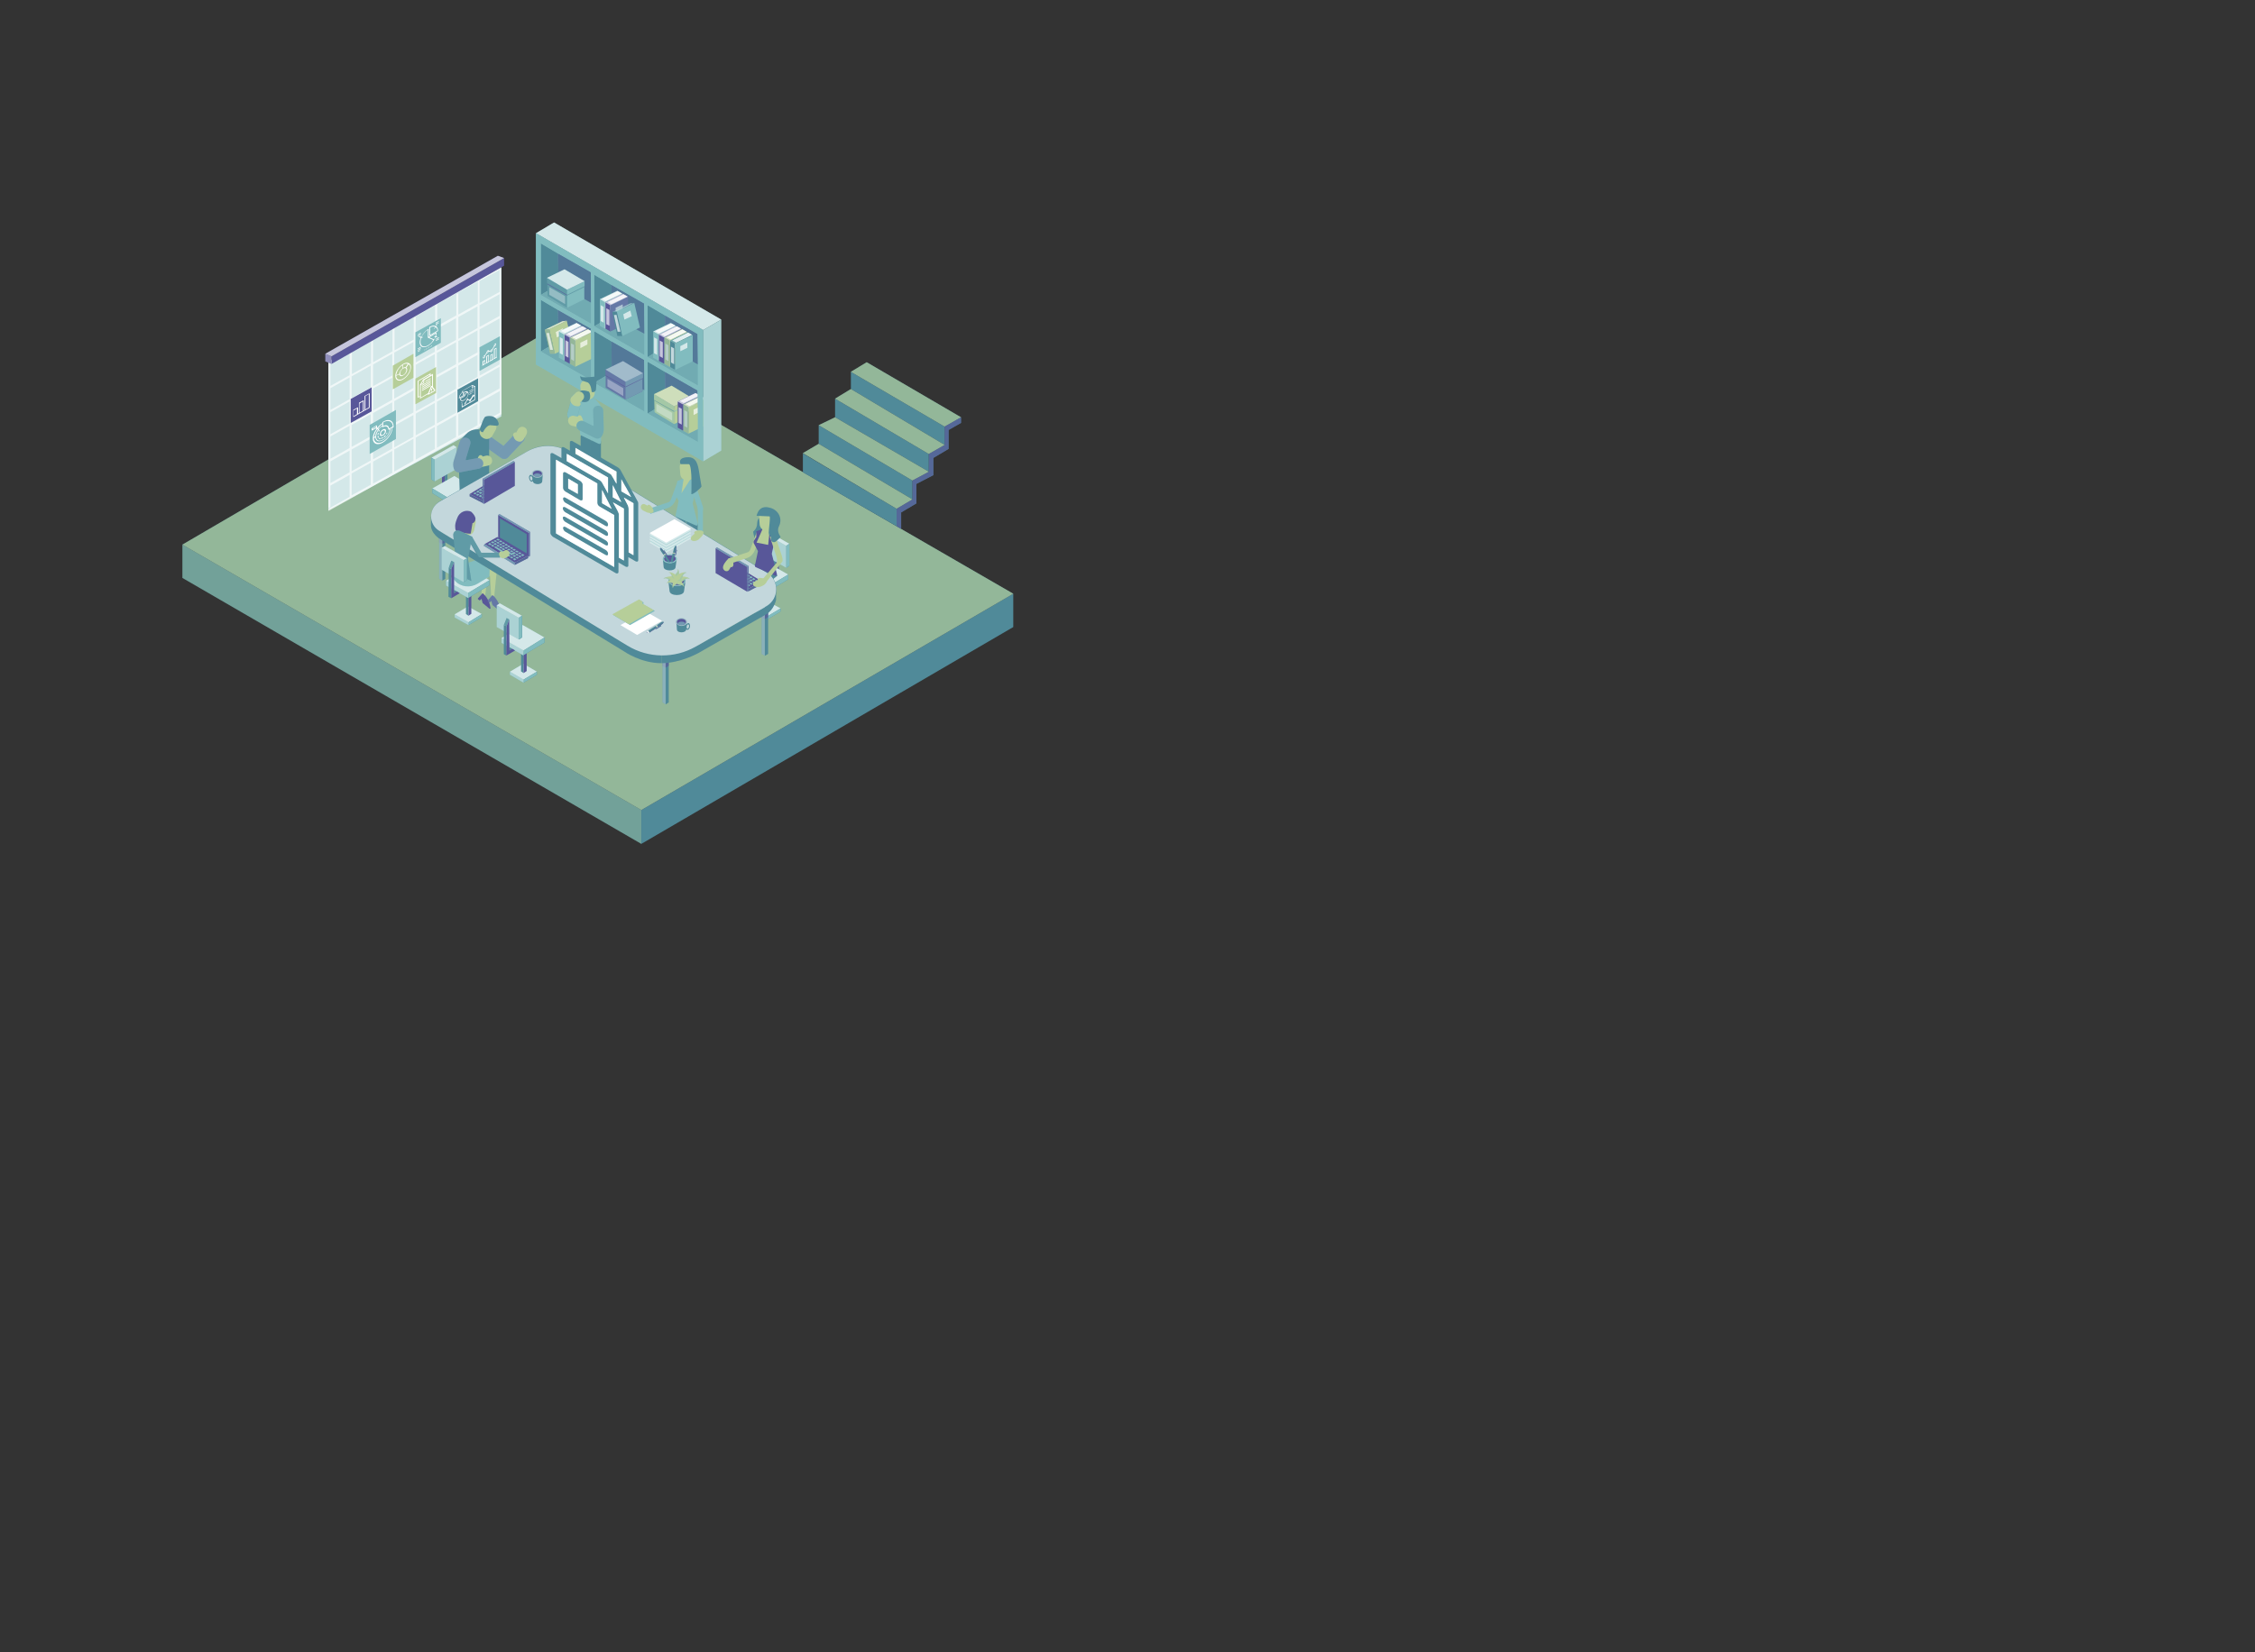 <?xml version="1.0" encoding="utf-8"?>
<!-- Generator: Adobe Illustrator 23.0.1, SVG Export Plug-In . SVG Version: 6.00 Build 0)  -->
<svg version="1.1" xmlns="http://www.w3.org/2000/svg" xmlns:xlink="http://www.w3.org/1999/xlink" x="0px" y="0px"
	 viewBox="0 0 798.5 585.2" style="enable-background:new 0 0 798.5 585.2;" xml:space="preserve">
<rect x="0" y="0" width="798.5" height="585.2" fill="#333333" stroke="none"/>
<style type="text/css">
	.st0{display:none;}
	.st1{display:inline;opacity:0.5;}
	.st2{fill:#81BCBF;}
	.st3{opacity:0.33;fill:#B6CE99;}
	.st4{opacity:0.66;fill:#B6CE99;}
	.st5{fill:#B6CE99;}
	.st6{opacity:0.33;fill:#FFFFFF;}
	.st7{opacity:0.66;fill:#FFFFFF;}
	.st8{fill:#585799;}
	.st9{opacity:0.5;fill:#B6CE99;}
	.st10{opacity:0.33;fill:#81BCBF;}
	.st11{opacity:0.66;fill:#81BCBF;}
	.st12{opacity:0.5;fill:#585799;}
	.st13{fill:#508A99;}
	.st14{opacity:0.33;fill:#508A99;}
	.st15{opacity:0.66;fill:#508A99;}
	.st16{fill:none;}
	.st17{opacity:0.66;fill:#585799;}
	.st18{opacity:0.66;}
	.st19{fill:#FFFFFF;}
	.st20{opacity:0.33;}
	.st21{opacity:0.33;fill:#585799;}
	.st22{fill:none;stroke:#FFFFFF;stroke-width:0.25;stroke-miterlimit:10;}
	.st23{opacity:0.5;fill:#81BCBF;}
	.st24{opacity:0.5;fill:#FFFFFF;}
	.st25{opacity:0.2;}
	.st26{fill-rule:evenodd;clip-rule:evenodd;fill:#FFFFFF;}
</style>
<g id="Ejemplo" class="st0">
</g>
<g id="Retícula" class="st0">
</g>
<g id="Números">
	<polyline class="st13" points="227.1,286.9 358.8,210.3 358.8,222.1 227.1,298.9 	"/>
	<polyline class="st13" points="227.1,298.9 64.6,204.7 64.6,192.9 227.1,286.9 	"/>
	<polyline class="st13" points="227.1,286.9 358.8,210.3 196,116.2 64.6,192.9 227.1,286.9 227.1,298.9 	"/>
	<polyline class="st4" points="227.1,286.9 358.8,210.3 196,116.2 64.6,192.9 227.1,286.9 	"/>
	<polyline class="st3" points="227.1,298.9 64.6,204.7 64.6,192.9 227.1,286.9 	"/>
	<g>
		<polyline class="st13" points="328.9,160.8 295.7,141.2 295.7,147.8 328.9,167.1 328.9,160.8 		"/>
		<polygon class="st13" points="334.5,151.1 301.3,131.7 306.9,128.3 340.3,147.8 		"/>
		<polyline class="st13" points="334.5,157.6 301.3,137.8 301.3,131.7 334.5,151.1 		"/>
		<polyline class="st13" points="334.5,151.1 334.5,157.6 301.3,137.8 295.7,141.2 328.9,160.8 334.5,157.6 		"/>
		<polyline class="st13" points="317.5,180.2 284.3,160.6 284.3,167.3 317.5,186.4 317.5,180.2 		"/>
		<polygon class="st13" points="323.1,170.2 289.9,150.6 295.7,147.8 328.9,167.1 		"/>
		<polyline class="st13" points="323.1,176.9 289.9,157.2 289.9,150.6 323.1,170.2 		"/>
		<polyline class="st13" points="323.1,170.2 323.1,176.9 289.9,157.2 284.3,160.5 317.5,180.2 323.1,176.9 		"/>
		<polygon class="st13" points="323.1,176.9 323.1,170.2 328.9,167.1 328.9,160.8 334.5,157.6 334.5,151.1 340.3,147.8 340.3,149.8 
			335.9,152.3 335.9,159 330.5,162.2 330.5,168.3 330.5,168.3 324.5,171.4 324.5,178.3 319.1,181.5 319.1,187.3 317.5,186.4 
			317.5,180.2 317.5,180.2 		"/>
		<polygon class="st4" points="334.5,151.1 301.3,131.7 306.9,128.3 340.3,147.8 		"/>
		<polyline class="st4" points="334.5,157.6 301.3,137.8 295.7,141.2 328.9,160.8 334.5,157.6 		"/>
		<polygon class="st4" points="323.1,170.2 289.9,150.6 295.7,147.8 328.9,167.1 		"/>
		<polyline class="st4" points="323.1,176.9 289.9,157.2 284.3,160.5 317.5,180.2 323.1,176.9 		"/>
		<polygon class="st17" points="323.1,176.9 323.1,170.2 328.9,167.1 328.9,160.8 334.5,157.6 334.5,151.1 340.3,147.8 340.3,149.8 
			335.9,152.3 335.9,159 330.5,162.2 330.5,168.3 330.5,168.3 324.5,171.4 324.5,178.3 319.1,181.5 319.1,187.3 317.5,186.4 
			317.5,180.2 317.5,180.2 		"/>
	</g>
	<polygon class="st2" points="189.8,82.6 249,116.9 249,163.4 189.8,129.1 	"/>
	<polygon class="st2" points="255.4,113.2 249,116.9 189.8,82.6 196.2,78.8 	"/>
	<polygon class="st7" points="255.4,113.2 249,116.9 189.8,82.6 196.2,78.8 	"/>
	<g>
		<polygon class="st13" points="235.5,111.7 229.3,108.1 229.3,126.5 235.7,122.7 		"/>
		<polygon class="st2" points="247.2,129.1 247.2,136.6 229.3,126.5 235.7,122.7 		"/>
		<polygon class="st8" points="247.2,129.1 247,118.3 235.5,111.7 235.7,122.7 		"/>
		<polygon class="st14" points="247.2,129.1 247.2,136.6 229.3,126.5 235.7,122.7 		"/>
		<polygon class="st15" points="247.2,129.1 247,118.3 235.5,111.7 235.7,122.7 		"/>
	</g>
	<g>
		<polygon class="st13" points="216.5,100.9 210.4,97.3 210.4,115.6 216.7,111.9 		"/>
		<polygon class="st2" points="228.2,118.2 228.2,125.8 210.4,115.6 216.7,111.9 		"/>
		<polygon class="st8" points="228.2,118.2 228.1,107.5 216.5,100.9 216.7,111.9 		"/>
		<polygon class="st14" points="228.2,118.2 228.2,125.8 210.4,115.6 216.7,111.9 		"/>
		<polygon class="st15" points="228.2,118.2 228.1,107.5 216.5,100.9 216.7,111.9 		"/>
	</g>
	<g>
		<polygon class="st13" points="197.6,89.8 191.5,86.2 191.5,104.5 197.8,100.7 		"/>
		<polygon class="st2" points="209.3,107.2 209.3,114.7 191.5,104.5 197.8,100.7 		"/>
		<polygon class="st8" points="209.3,107.2 209.2,96.4 197.6,89.8 197.8,100.7 		"/>
		<polygon class="st14" points="209.3,107.2 209.3,114.7 191.5,104.5 197.8,100.7 		"/>
		<polygon class="st15" points="209.3,107.2 209.2,96.4 197.6,89.8 197.8,100.7 		"/>
	</g>
	<g>
		<polygon class="st13" points="235.5,131.7 229.3,128.1 229.3,146.5 235.7,142.7 		"/>
		<polygon class="st2" points="247.2,149.1 247.2,156.6 229.3,146.5 235.7,142.7 		"/>
		<polygon class="st8" points="247.2,149.1 247,138.3 235.5,131.7 235.7,142.7 		"/>
		<polygon class="st14" points="247.2,149.1 247.2,156.6 229.3,146.5 235.7,142.7 		"/>
		<polygon class="st15" points="247.2,149.1 247,138.3 235.5,131.7 235.7,142.7 		"/>
	</g>
	<g>
		<polygon class="st13" points="216.5,120.9 210.4,117.3 210.4,135.6 216.7,131.9 		"/>
		<polygon class="st2" points="228.2,138.2 228.2,145.8 210.4,135.6 216.7,131.9 		"/>
		<polygon class="st8" points="228.2,138.2 228.1,127.5 216.5,120.9 216.7,131.9 		"/>
		<polygon class="st14" points="228.2,138.2 228.2,145.8 210.4,135.6 216.7,131.9 		"/>
		<polygon class="st15" points="228.2,138.2 228.1,127.5 216.5,120.9 216.7,131.9 		"/>
	</g>
	<g>
		<polygon class="st13" points="197.6,109.8 191.5,106.2 191.5,124.5 197.8,120.8 		"/>
		<polygon class="st2" points="209.3,127.2 209.3,134.7 191.5,124.5 197.8,120.8 		"/>
		<polygon class="st8" points="209.3,127.2 209.2,116.4 197.6,109.8 197.8,120.8 		"/>
		<polygon class="st14" points="209.3,127.2 209.3,134.7 191.5,124.5 197.8,120.8 		"/>
		<polygon class="st15" points="209.3,127.2 209.2,116.4 197.6,109.8 197.8,120.8 		"/>
	</g>
	<line class="st16" x1="197.8" y1="100.7" x2="191.5" y2="104.5"/>
	<g>
		<polygon class="st13" points="193.7,98.4 200.8,102.6 200.8,109 193.9,104.8 193.8,100.4 193.7,100.3 		"/>
		<g>
			<polygon class="st10" points="193.7,98.4 200.8,102.6 200.8,109 193.9,104.8 193.8,100.4 193.7,100.3 			"/>
			<polygon class="st2" points="207,99.6 200.8,102.6 200.8,109 206.9,106 206.9,101.4 207,101.4 207,100.9 			"/>
			<polygon class="st6" points="194.5,101.7 200.1,104.9 200.1,107.7 194.5,104.4 			"/>
			<polygon class="st2" points="193.7,98.4 200.8,102.6 207,99.6 199.9,95.4 			"/>
			<polygon class="st7" points="193.7,98.4 200.8,102.6 207,99.6 199.9,95.4 			"/>
			<polygon class="st15" points="200.8,104.7 200.8,104.4 206.9,101.4 206.9,101.7 			"/>
			<polygon class="st17" points="200.8,104.7 200.8,104.4 193.8,100.4 193.8,100.7 			"/>
		</g>
	</g>
	<g>
		<polygon class="st5" points="231.6,139.6 238.7,143.9 238.7,150.2 231.8,146 231.7,141.7 231.6,141.6 		"/>
		<g>
			<polygon class="st10" points="231.6,139.6 238.7,143.9 238.7,150.2 231.8,146 231.7,141.7 231.6,141.6 			"/>
			<polygon class="st5" points="244.9,140.9 238.7,143.9 238.7,150.2 244.8,147.3 244.8,142.7 244.9,142.7 244.9,142.2 			"/>
			<polygon class="st6" points="232.4,143 238,146.2 238,149 232.4,145.7 			"/>
			<polygon class="st5" points="231.6,139.6 238.7,143.9 244.9,140.9 237.8,136.6 			"/>
			<polygon class="st6" points="231.6,139.6 238.7,143.9 244.9,140.9 237.8,136.6 			"/>
			<polygon class="st11" points="238.7,145.9 238.7,145.6 244.8,142.7 244.8,143 			"/>
			<polygon class="st15" points="238.7,145.9 238.7,145.6 231.7,141.7 231.7,141.9 			"/>
		</g>
	</g>
	<g>
		<g>
			<g>
				<polygon class="st2" points="231.3,117.4 233.1,118.4 233.1,127.7 231.3,126.7 				"/>
				<polygon class="st2" points="239.3,115.4 233.1,118.4 233.1,127.7 239.3,124.7 				"/>
				<polygon class="st7" points="237.4,118 234.9,119.3 234.9,121.1 237.4,119.9 				"/>
				<polygon class="st7" points="231.6,119.5 232.7,120.1 232.7,125.7 231.6,125.1 				"/>
				<polygon class="st2" points="231.3,117.4 233.1,118.4 239.3,115.4 237.5,114.4 				"/>
				<polygon class="st7" points="231.3,117.4 233.1,118.4 239.3,115.4 237.5,114.4 				"/>
				<polygon class="st7" points="232.1,117.3 233.4,118 239,115.3 237.7,114.6 				"/>
				<polygon class="st7" points="233.1,117.9 233.4,118 239,115.3 238.7,115.1 				"/>
				<polygon class="st7" points="232.8,117.7 233,117.8 238.6,115.1 238.4,114.9 				"/>
				<polygon class="st7" points="232.4,117.5 232.6,117.6 238.3,114.9 238,114.7 				"/>
				<polygon class="st7" points="232.1,117.3 232.3,117.4 237.9,114.7 237.7,114.6 				"/>
			</g>
			<polygon class="st6" points="239.3,115.4 233.1,118.4 233.1,127.7 239.3,124.7 			"/>
		</g>
		<g>
			<g>
				<polygon class="st8" points="233.3,118.5 235.1,119.5 235.1,128.8 233.3,127.8 				"/>
				<polygon class="st8" points="241.3,116.5 235.1,119.5 235.1,128.8 241.3,125.8 				"/>
				<polygon class="st7" points="239.4,119.1 236.9,120.4 236.9,122.2 239.4,121 				"/>
				<polygon class="st7" points="233.6,120.6 234.7,121.2 234.7,126.8 233.6,126.2 				"/>
				<polygon class="st8" points="233.3,118.5 235.1,119.5 241.3,116.5 239.5,115.5 				"/>
				<polygon class="st7" points="233.3,118.5 235.1,119.5 241.3,116.5 239.5,115.5 				"/>
				<polygon class="st7" points="234.1,118.4 235.4,119.1 241,116.3 239.7,115.6 				"/>
				<polygon class="st7" points="235.1,118.9 235.4,119.1 241,116.3 240.7,116.2 				"/>
				<polygon class="st7" points="234.8,118.8 235,118.9 240.6,116.2 240.4,116 				"/>
				<polygon class="st7" points="234.4,118.6 234.6,118.7 240.3,115.9 240,115.8 				"/>
				<polygon class="st7" points="234.1,118.4 234.3,118.5 239.9,115.8 239.7,115.6 				"/>
			</g>
			<polygon class="st10" points="241.3,116.5 235.1,119.5 235.1,128.8 241.3,125.8 			"/>
		</g>
		<g>
			<polygon class="st5" points="235.3,119.6 237.1,120.6 237.1,129.9 235.3,128.9 			"/>
			<polygon class="st5" points="243.3,117.6 237.1,120.6 237.1,129.9 243.3,126.9 			"/>
			<polygon class="st7" points="241.4,120.2 238.9,121.5 238.9,123.3 241.4,122.1 			"/>
			<polygon class="st5" points="235.3,119.6 237.1,120.6 243.3,117.6 241.5,116.6 			"/>
			<polygon class="st6" points="235.3,119.6 237.1,120.6 243.3,117.6 241.5,116.6 			"/>
			<polygon class="st7" points="236.1,119.5 237.4,120.2 243,117.5 241.7,116.7 			"/>
			<polygon class="st7" points="237.1,120 237.4,120.2 243,117.5 242.7,117.3 			"/>
			<polygon class="st7" points="236.8,119.9 237,120 242.6,117.3 242.4,117.1 			"/>
			<polygon class="st7" points="236.4,119.7 236.6,119.8 242.3,117.1 242,116.9 			"/>
			<polygon class="st7" points="236.1,119.5 236.3,119.6 241.9,116.9 241.7,116.7 			"/>
			<polygon class="st7" points="235.6,121.7 236.7,122.3 236.7,127.9 235.6,127.3 			"/>
		</g>
		<g>
			<polygon class="st13" points="237.3,120.7 239.1,121.7 239.1,131 237.3,130 			"/>
			<polygon class="st2" points="245.3,118.7 239.1,121.7 239.1,131 245.3,128 			"/>
			<polygon class="st7" points="243.4,121.3 240.9,122.6 240.9,124.4 243.4,123.2 			"/>
			<polygon class="st7" points="237.6,122.8 238.7,123.4 238.7,129 237.6,128.4 			"/>
			<polygon class="st13" points="237.3,120.7 239.1,121.7 245.3,118.7 243.5,117.7 			"/>
			<polygon class="st11" points="237.3,120.7 239.1,121.7 245.3,118.7 243.5,117.7 			"/>
			<polygon class="st7" points="238.1,120.6 239.4,121.3 245,118.6 243.7,117.8 			"/>
			<polygon class="st7" points="239.1,121.2 239.4,121.3 245,118.6 244.7,118.4 			"/>
			<polygon class="st7" points="238.8,121 239,121.1 244.6,118.4 244.4,118.2 			"/>
			<polygon class="st7" points="238.4,120.8 238.6,120.9 244.3,118.2 244,118 			"/>
			<polygon class="st7" points="238.1,120.6 238.3,120.7 243.9,118 243.7,117.8 			"/>
		</g>
		<polygon class="st14" points="235.3,119.6 237.1,120.6 237.1,129.9 235.3,128.9 		"/>
	</g>
	<g>
		<g>
			<polygon class="st2" points="212.4,106 214.1,107 214.1,116.4 212.4,115.4 			"/>
			<polygon class="st2" points="220.4,104 214.1,107 214.1,116.4 220.4,113.4 			"/>
			<polygon class="st7" points="218.5,106.7 216,107.9 216,109.7 218.5,108.5 			"/>
			<polygon class="st7" points="212.7,108.1 213.8,108.7 213.8,114.3 212.7,113.7 			"/>
			<polygon class="st2" points="212.4,106 214.1,107 220.4,104 218.6,103 			"/>
			<polygon class="st7" points="212.4,106 214.1,107 220.4,104 218.6,103 			"/>
			<polygon class="st7" points="213.2,105.9 214.4,106.6 220.1,103.9 218.8,103.2 			"/>
			<polygon class="st7" points="214.2,106.5 214.4,106.6 220.1,103.9 219.8,103.8 			"/>
			<polygon class="st7" points="213.9,106.3 214.1,106.4 219.7,103.7 219.5,103.6 			"/>
			<polygon class="st7" points="213.5,106.1 213.7,106.2 219.3,103.5 219.1,103.4 			"/>
			<polygon class="st7" points="213.2,105.9 213.4,106 219,103.3 218.8,103.2 			"/>
		</g>
		<polygon class="st6" points="220.4,104 214.1,107 214.1,116.4 220.4,113.4 		"/>
	</g>
	<g>
		<g>
			<polygon class="st8" points="214.4,107.1 216.1,108.1 216.1,117.4 214.4,116.4 			"/>
			<polygon class="st8" points="222.4,105.1 216.1,108.1 216.1,117.4 222.4,114.4 			"/>
			<polygon class="st7" points="220.5,107.8 218,109 218,110.8 220.5,109.6 			"/>
			<polygon class="st7" points="214.7,109.2 215.8,109.8 215.8,115.4 214.7,114.8 			"/>
			<polygon class="st8" points="214.4,107.1 216.1,108.1 222.4,105.1 220.6,104.1 			"/>
			<polygon class="st7" points="214.4,107.1 216.1,108.1 222.4,105.1 220.6,104.1 			"/>
			<polygon class="st7" points="215.2,107 216.4,107.7 222.1,105 220.8,104.3 			"/>
			<polygon class="st7" points="216.2,107.6 216.4,107.7 222.1,105 221.8,104.8 			"/>
			<polygon class="st7" points="215.9,107.4 216.1,107.5 221.7,104.8 221.5,104.6 			"/>
			<polygon class="st7" points="215.5,107.2 215.7,107.3 221.3,104.6 221.1,104.4 			"/>
			<polygon class="st7" points="215.2,107 215.4,107.1 221,104.4 220.8,104.3 			"/>
		</g>
		<polygon class="st10" points="222.4,105.1 216.1,108.1 216.1,117.4 222.4,114.4 		"/>
	</g>
	<g>
		<g>
			<polygon class="st8" points="240,142.2 241.8,143.2 241.8,152.5 240,151.5 			"/>
			<polygon class="st8" points="248,140.2 241.8,143.2 241.8,152.5 248,149.5 			"/>
			<polygon class="st7" points="246.1,142.8 243.6,144 243.6,145.9 246.1,144.6 			"/>
			<polygon class="st7" points="240.3,144.2 241.4,144.8 241.4,150.4 240.3,149.8 			"/>
			<polygon class="st8" points="240,142.2 241.8,143.2 248,140.2 246.2,139.2 			"/>
			<polygon class="st7" points="240,142.2 241.8,143.2 248,140.2 246.2,139.2 			"/>
			<polygon class="st7" points="240.8,142 242.1,142.7 247.7,140 246.4,139.3 			"/>
			<polygon class="st7" points="241.8,142.6 242.1,142.7 247.7,140 247.5,139.9 			"/>
			<polygon class="st7" points="241.5,142.4 241.7,142.5 247.3,139.8 247.1,139.7 			"/>
			<polygon class="st7" points="241.1,142.2 241.3,142.3 247,139.6 246.7,139.5 			"/>
			<polygon class="st7" points="240.8,142 241,142.1 246.6,139.4 246.4,139.3 			"/>
		</g>
		<polygon class="st10" points="248,140.2 241.8,143.2 241.8,152.5 248,149.5 		"/>
	</g>
	<g>
		<polygon class="st5" points="242,143.3 243.8,144.3 243.8,153.6 242,152.6 		"/>
		<polygon class="st5" points="250,141.3 243.8,144.3 243.8,153.6 250,150.6 		"/>
		<polygon class="st7" points="248.1,143.9 245.6,145.1 245.6,147 248.1,145.7 		"/>
		<polygon class="st5" points="242,143.3 243.8,144.3 250,141.3 248.2,140.3 		"/>
		<polygon class="st6" points="242,143.3 243.8,144.3 250,141.3 248.2,140.3 		"/>
		<polygon class="st7" points="242.8,143.1 244.1,143.8 249.7,141.1 248.4,140.4 		"/>
		<polygon class="st7" points="243.8,143.7 244.1,143.8 249.7,141.1 249.5,141 		"/>
		<polygon class="st7" points="243.5,143.5 243.7,143.6 249.3,140.9 249.1,140.8 		"/>
		<polygon class="st7" points="243.1,143.3 243.3,143.4 249,140.7 248.7,140.6 		"/>
		<polygon class="st7" points="242.8,143.1 243,143.2 248.6,140.5 248.4,140.4 		"/>
		<polygon class="st7" points="242.3,145.3 243.4,145.9 243.4,151.5 242.3,150.9 		"/>
	</g>
	<polygon class="st14" points="242,143.3 243.8,144.3 243.8,153.6 242,152.6 	"/>
	<g>
		<polygon class="st8" points="214.4,130.9 221.5,135.2 221.5,141.5 214.5,137.3 214.5,132.9 214.4,132.8 		"/>
		<polygon class="st10" points="214.4,130.9 221.5,135.2 221.5,141.5 214.5,137.3 214.5,132.9 214.4,132.8 		"/>
		<polygon class="st8" points="227.7,132.2 221.5,135.2 221.5,141.5 227.5,138.6 227.5,134 227.7,133.9 227.7,133.4 		"/>
		<polygon class="st6" points="215.1,134.2 220.7,137.5 220.7,140.3 215.1,136.9 		"/>
		<polygon class="st8" points="214.4,130.9 221.5,135.2 227.7,132.2 220.6,127.9 		"/>
		<polygon class="st11" points="214.4,130.9 221.5,135.2 227.7,132.2 220.6,127.9 		"/>
		<polygon class="st17" points="221.5,137.2 221.5,136.9 214.5,132.9 214.5,133.2 		"/>
		<polygon class="st11" points="227.7,132.2 221.5,135.2 221.5,141.5 227.5,138.6 227.5,134 227.7,133.9 227.7,133.4 		"/>
		<polygon class="st6" points="214.4,130.9 221.5,135.2 227.7,132.2 220.6,127.9 		"/>
		<polygon class="st17" points="221.5,137.2 221.5,136.9 227.5,134 227.5,134.2 		"/>
	</g>
	<g>
		<polygon class="st2" points="255.4,113.2 249,116.9 249,163.4 255.4,159.6 		"/>
		<polygon class="st6" points="255.4,113.2 249,116.9 249,163.4 255.4,159.6 		"/>
	</g>
	<g>
		<polygon class="st13" points="216.8,110.5 218.4,110.3 220.4,119 218.6,119 		"/>
		<polygon class="st2" points="224.6,107.3 218.4,110.3 220.4,119 226.6,116 		"/>
		<polygon class="st7" points="223.2,110 220.7,111.3 221.1,113.2 223.7,112 		"/>
		<polygon class="st7" points="217.4,111.6 218.3,111.5 219.7,117.5 218.7,117.5 		"/>
		<polygon class="st11" points="216.8,110.5 218.4,110.3 224.6,107.3 223,107.5 		"/>
		<polygon class="st6" points="217.4,110.3 218.3,110.2 224.1,107.3 223.2,107.5 		"/>
	</g>
	<g>
		<polygon class="st5" points="192.9,116.8 194.5,116.6 196.5,125.3 194.8,125.3 		"/>
		<polygon class="st5" points="200.7,113.6 194.5,116.6 196.5,125.3 202.8,122.3 		"/>
		<polygon class="st7" points="199.3,116.3 196.8,117.6 197.2,119.5 199.8,118.3 		"/>
		<polygon class="st5" points="192.9,116.8 194.5,116.6 200.7,113.6 199.1,113.8 		"/>
		<polygon class="st6" points="193.5,116.6 194.4,116.5 200.3,113.6 199.3,113.8 		"/>
		<polygon class="st14" points="192.9,116.8 194.5,116.6 196.5,125.3 194.8,125.3 		"/>
		<polygon class="st7" points="193.5,118 194.4,117.9 195.8,123.9 194.8,123.9 		"/>
		<polygon class="st6" points="192.9,116.8 194.5,116.6 200.7,113.6 199.1,113.8 		"/>
	</g>
	<g>
		<g>
			<polygon class="st2" points="197.9,117.4 199.7,118.4 199.7,127.7 197.9,126.7 			"/>
			<polygon class="st2" points="205.9,115.4 199.7,118.4 199.7,127.7 205.9,124.7 			"/>
			<polygon class="st7" points="204,118 201.5,119.2 201.5,121.1 204,119.8 			"/>
			<polygon class="st7" points="198.2,119.4 199.3,120 199.3,125.7 198.2,125.1 			"/>
			<polygon class="st2" points="197.9,117.4 199.7,118.4 205.9,115.4 204.1,114.4 			"/>
			<polygon class="st7" points="197.9,117.4 199.7,118.4 205.9,115.4 204.1,114.4 			"/>
			<polygon class="st7" points="198.7,117.2 200,117.9 205.6,115.2 204.3,114.5 			"/>
			<polygon class="st7" points="199.7,117.8 200,117.9 205.6,115.2 205.3,115.1 			"/>
			<polygon class="st7" points="199.4,117.6 199.6,117.7 205.2,115 205,114.9 			"/>
			<polygon class="st7" points="199,117.4 199.2,117.5 204.9,114.8 204.6,114.7 			"/>
			<polygon class="st7" points="198.7,117.2 198.9,117.4 204.5,114.6 204.3,114.5 			"/>
		</g>
		<polygon class="st6" points="205.9,115.4 199.7,118.4 199.7,127.7 205.9,124.7 		"/>
	</g>
	<g>
		<g>
			<polygon class="st8" points="199.9,118.5 201.7,119.5 201.7,128.8 199.9,127.8 			"/>
			<polygon class="st8" points="207.9,116.5 201.7,119.5 201.7,128.8 207.9,125.8 			"/>
			<polygon class="st7" points="206,119.1 203.5,120.3 203.5,122.2 206,120.9 			"/>
			<polygon class="st7" points="200.2,120.5 201.3,121.1 201.3,126.7 200.2,126.1 			"/>
			<polygon class="st8" points="199.9,118.5 201.7,119.5 207.9,116.5 206.1,115.5 			"/>
			<polygon class="st7" points="199.9,118.5 201.7,119.5 207.9,116.5 206.1,115.5 			"/>
			<polygon class="st7" points="200.7,118.3 202,119 207.6,116.3 206.3,115.6 			"/>
			<polygon class="st7" points="201.7,118.9 202,119 207.6,116.3 207.3,116.2 			"/>
			<polygon class="st7" points="201.4,118.7 201.6,118.8 207.2,116.1 207,116 			"/>
			<polygon class="st7" points="201,118.5 201.2,118.6 206.9,115.9 206.6,115.8 			"/>
			<polygon class="st7" points="200.7,118.3 200.9,118.5 206.5,115.7 206.3,115.6 			"/>
		</g>
		<polygon class="st10" points="207.9,116.5 201.7,119.5 201.7,128.8 207.9,125.8 		"/>
	</g>
	<g>
		<polygon class="st5" points="201.9,119.6 203.7,120.6 203.7,129.9 201.9,128.9 		"/>
		<polygon class="st5" points="209.9,117.6 203.7,120.6 203.7,129.9 209.9,126.9 		"/>
		<polygon class="st7" points="208,120.2 205.5,121.4 205.5,123.3 208,122 		"/>
		<polygon class="st5" points="201.9,119.6 203.7,120.6 209.9,117.6 208.1,116.6 		"/>
		<polygon class="st6" points="201.9,119.6 203.7,120.6 209.9,117.6 208.1,116.6 		"/>
		<polygon class="st7" points="202.7,119.4 204,120.1 209.6,117.4 208.3,116.7 		"/>
		<polygon class="st7" points="203.7,120 204,120.1 209.6,117.4 209.3,117.3 		"/>
		<polygon class="st7" points="203.4,119.8 203.6,119.9 209.2,117.2 209,117.1 		"/>
		<polygon class="st7" points="203,119.6 203.2,119.7 208.9,117 208.6,116.9 		"/>
		<polygon class="st7" points="202.7,119.4 202.9,119.6 208.5,116.8 208.3,116.7 		"/>
		<polygon class="st7" points="202.2,121.6 203.3,122.2 203.3,127.9 202.2,127.2 		"/>
	</g>
	<polygon class="st14" points="201.9,119.6 203.7,120.6 203.7,129.9 201.9,128.9 	"/>
	<polygon class="st7" points="203.7,120 204,120.1 209.6,117.4 209.3,117.3 	"/>
	<path class="st2" d="M189.8,82.6v46.5l59.2,34.3l0-46.5L189.8,82.6z M229.3,128.1l6.1,3.6l11.6,6.6l0.1,10.8l0,7.5l-17.8-10.2
		L229.3,128.1z M229.3,108.1l6.1,3.6l11.6,6.6l0.1,10.8l0,7.5l-17.8-10.2L229.3,108.1z M210.4,117.3l6.1,3.6l11.6,6.6l0.1,10.8
		l0,7.5l-17.8-10.2L210.4,117.3z M210.4,97.3l6.1,3.6l11.6,6.6l0.1,10.8l0,7.5l-17.8-10.2L210.4,97.3z M191.5,106.2l6.1,3.6
		l11.6,6.6l0.1,10.8l0,7.5l-17.8-10.2L191.5,106.2z M191.5,86.2l6.1,3.6l11.6,6.6l0.1,10.8l0,7.5l-17.8-10.2L191.5,86.2z"/>
	<g>
		<g>
			<g>
				<polygon class="st13" points="273.8,196.4 274.7,196.8 274.7,203 273.8,202.5 				"/>
			</g>
			<g>
				<line class="st13" x1="274.7" y1="196.8" x2="273.8" y2="196.4"/>
			</g>
			<polygon class="st8" points="275.8,201.9 275.7,196.4 274.7,196.8 274.7,203 			"/>
		</g>
		<g>
			<g>
				<g>
					<polygon class="st2" points="266.9,215.6 271.7,218.3 271.7,219.4 266.9,216.7 					"/>
				</g>
				<g>
					<polygon class="st2" points="266.9,215.6 271.7,218.3 276.4,215.5 271.5,212.8 					"/>
				</g>
				<polygon class="st13" points="276.4,215.5 271.7,218.3 271.7,219.4 276.4,216.6 				"/>
			</g>
			<g>
				<polygon class="st2" points="266.9,215.6 271.7,218.3 271.7,219.4 266.9,216.7 				"/>
			</g>
			<g class="st18">
				<polygon class="st19" points="266.9,215.6 271.7,218.3 276.4,215.5 271.5,212.8 				"/>
			</g>
			<polygon class="st2" points="276.4,215.5 271.7,218.3 271.7,219.4 276.4,216.6 			"/>
			<g class="st20">
				<polygon class="st19" points="266.9,215.6 271.7,218.3 271.7,219.4 266.9,216.7 				"/>
			</g>
		</g>
		<g>
			<polygon class="st13" points="270.8,208.6 271.7,209.2 271.7,216.1 270.8,215.5 			"/>
		</g>
		<polygon class="st8" points="272.8,208.5 271.7,209.2 271.7,216.1 272.8,215.4 		"/>
		<g>
			<g>
				<g>
					<polygon class="st2" points="263.8,203.6 271.6,208 271.6,209.7 263.8,205.3 					"/>
				</g>
				<g>
					<polygon class="st2" points="263.8,203.6 271.6,208 279.1,203.5 271.3,199.1 					"/>
				</g>
				<polygon class="st13" points="279.1,203.5 271.6,208 271.6,209.7 279.1,205.2 				"/>
			</g>
			<g>
				<polygon class="st2" points="263.8,203.6 271.6,208 271.6,209.7 263.8,205.3 				"/>
			</g>
			<g class="st18">
				<polygon class="st19" points="263.8,203.6 271.6,208 279.1,203.5 271.3,199.1 				"/>
			</g>
			<polygon class="st2" points="279.1,203.5 271.6,208 271.6,209.7 279.1,205.2 			"/>
			<g class="st20">
				<polygon class="st19" points="263.8,203.6 271.6,208 271.6,209.7 263.8,205.3 				"/>
			</g>
		</g>
		<g>
			<g>
				<polygon class="st2" points="279.5,192.6 278.4,193.3 278.4,201.1 279.5,200.4 				"/>
				<polygon class="st2" points="270.6,188.9 278.4,193.3 278.4,201.1 270.6,196.7 				"/>
			</g>
			<g>
				<polygon class="st2" points="279.5,192.6 278.4,193.3 278.4,201.1 279.5,200.4 				"/>
				<polygon class="st2" points="270.6,188.9 278.4,193.3 279.5,192.6 271.7,188.2 				"/>
			</g>
			<polygon class="st13" points="279.5,192.6 278.4,193.3 278.4,201.1 279.5,200.4 			"/>
			<polygon class="st7" points="270.6,188.9 278.4,193.3 279.5,192.6 271.7,188.2 			"/>
			<polygon class="st2" points="279.5,192.6 278.4,193.3 278.4,201.1 279.5,200.4 			"/>
			<polygon class="st6" points="270.6,188.9 278.4,193.3 278.4,201.1 270.6,196.7 			"/>
		</g>
	</g>
	<polygon class="st13" points="267.8,209.8 265.2,207.2 271.4,200.5 275.3,203.9 	"/>
	<polygon class="st13" points="265.1,206.4 263.3,204.5 269.1,198 272,200.5 	"/>
	<path class="st13" d="M271.3,183.6c-0.3,0-1.1,4.1-1.6,5.2c-0.6,1.5-0.7,0.3-1.2,1.7c-0.2,0.9-1,0.9-1.3,0.1
		c-0.3-0.9-0.5-2-0.5-2.3c0,0,1.4-1,1.4-2.9C268.3,181.8,271.3,183.6,271.3,183.6z"/>
	<polygon class="st13" points="246.8,192.1 243.1,192.1 243.1,182.5 247.2,185.6 	"/>
	<polygon class="st13" points="242.4,191.6 239.9,191.6 239.3,182.9 243.1,182.6 	"/>
	<path class="st13" d="M207.4,162.5L207.4,162.5c-1,0-1.8-0.8-1.8-1.8v-5.9c0-1,0.8-1.8,1.8-1.8l0,0c1,0,1.8,0.8,1.8,1.8l0,5.9
		C209.2,161.6,208.4,162.5,207.4,162.5z"/>
	<path class="st13" d="M211,164.2L211,164.2c-1,0-1.8-0.8-1.8-1.8v-5.9c0-1,0.8-1.8,1.8-1.8l0,0c1,0,1.8,0.8,1.8,1.8v5.9
		C212.9,163.4,212,164.2,211,164.2z"/>
	<g>
		<g>
			<g>
				<polygon class="st13" points="158.4,165.8 157.5,166.3 157.5,172.4 158.5,172 				"/>
			</g>
			<g>
				<line class="st13" x1="157.5" y1="166.3" x2="158.4" y2="165.8"/>
			</g>
			<polygon class="st8" points="156.5,171.4 156.5,165.8 157.5,166.3 157.5,172.4 			"/>
		</g>
		<g>
			<g>
				<g>
					<polygon class="st2" points="165.4,185.1 160.5,187.8 160.5,188.9 165.4,186.1 					"/>
				</g>
				<g>
					<polygon class="st2" points="165.4,185.1 160.5,187.8 155.8,185 160.7,182.2 					"/>
				</g>
				<polygon class="st13" points="155.8,185 160.5,187.8 160.5,188.9 155.8,186.1 				"/>
			</g>
			<g>
				<polygon class="st2" points="165.4,185.1 160.5,187.8 160.5,188.9 165.4,186.1 				"/>
			</g>
			<g class="st18">
				<polygon class="st19" points="165.4,185.1 160.5,187.8 155.8,185 160.7,182.2 				"/>
			</g>
			<polygon class="st2" points="155.8,185 160.5,187.8 160.5,188.9 155.8,186.1 			"/>
			<g class="st20">
				<polygon class="st19" points="165.4,185.1 160.5,187.8 160.5,188.9 165.4,186.1 				"/>
			</g>
		</g>
		<g>
			<polygon class="st13" points="161.4,178.1 160.5,178.7 160.5,185.5 161.4,184.9 			"/>
		</g>
		<polygon class="st8" points="159.5,178 160.5,178.7 160.5,185.5 159.5,184.8 		"/>
		<g>
			<g>
				<g>
					<polygon class="st2" points="168.4,173.1 160.6,177.5 160.6,179.2 168.4,174.8 					"/>
				</g>
				<g>
					<polygon class="st2" points="168.4,173.1 160.6,177.5 153.1,173 160.9,168.6 					"/>
				</g>
				<polygon class="st13" points="153.1,173 160.6,177.5 160.6,179.2 153.1,174.7 				"/>
			</g>
			<g>
				<polygon class="st2" points="168.4,173.1 160.6,177.5 160.6,179.2 168.4,174.8 				"/>
			</g>
			<g class="st18">
				<polygon class="st19" points="168.4,173.1 160.6,177.5 153.1,173 160.9,168.6 				"/>
			</g>
			<polygon class="st2" points="153.1,173 160.6,177.5 160.6,179.2 153.1,174.7 			"/>
			<g class="st20">
				<polygon class="st19" points="168.4,173.1 160.6,177.5 160.6,179.2 168.4,174.8 				"/>
			</g>
		</g>
		<g>
			<g>
				<polygon class="st2" points="152.8,162.1 153.9,162.8 153.9,170.5 152.8,169.8 				"/>
				<polygon class="st2" points="161.7,158.4 153.9,162.8 153.9,170.5 161.7,166.1 				"/>
			</g>
			<g>
				<polygon class="st2" points="152.8,162.1 153.9,162.8 153.9,170.5 152.8,169.8 				"/>
				<polygon class="st2" points="161.7,158.4 153.9,162.8 152.8,162.1 160.6,157.7 				"/>
			</g>
			<polygon class="st13" points="152.8,162.1 153.9,162.8 153.9,170.5 152.8,169.8 			"/>
			<polygon class="st7" points="161.7,158.4 153.9,162.8 152.8,162.1 160.6,157.7 			"/>
			<polygon class="st2" points="152.8,162.1 153.9,162.8 153.9,170.5 152.8,169.8 			"/>
			<polygon class="st6" points="161.7,158.4 153.9,162.8 153.9,170.5 161.7,166.1 			"/>
		</g>
	</g>
	<g>
		<polygon class="st2" points="177.5,94.8 116.3,128 116.3,180.7 177.5,147.5 		"/>
		<polyline class="st7" points="116.3,128 116.3,180.7 177.5,147.5 177.5,94.8 		"/>
	</g>
	<path class="st7" d="M177.5,94.3l-0.6,0.4l-60.6,33.7v0.3v0.6v16.4v0.8v7.8v0.8v7.9v0.8V180l0.7-0.4v-7.6l6.8-3.8v7.8l-7.5,4.2v0.8
		l45.3-25.3v0l0.5-0.3l15-8.4l0,0l0.5-0.3L177.5,94.3z M169.8,99.5l7.1-3.9l0,7.8l-7.1,3.9V99.5z M169.8,108.1l7.1-3.9l0,7.7
		l-7.1,3.9V108.1z M169.8,116.7l7.1-3.9l0,7.8l-7.1,4V116.7z M169.8,125.3l7.1-4l0,7.8l-7.1,4V125.3z M169.8,133.9l7.1-4l0,7.7
		l-7.2,4V133.9z M123.8,167.3l-6.8,3.8v-7.7l6.8-3.8V167.3z M123.8,158.7l-6.8,3.8v-7.9l6.8-3.8V158.7z M123.8,150l-6.8,3.8v-7.8
		l6.8-3.8V150z M123.8,141.4l-6.8,3.8v-7.7l6.8-3.8V141.4z M123.8,132.9l-6.8,3.8v-7.9l6.8-3.8V132.9z M131.3,171.7l-6.9,3.8l0.1,0
		v-7.8l6.8-3.8V171.7z M131.3,163.1l-6.8,3.8v-7.7l6.8-3.8V163.1z M131.3,154.5l-6.8,3.8v-7.8l6.8-3.8V154.5z M131.3,145.8l-6.8,3.8
		v-7.8l6.8-3.8V145.8z M131.3,137.2l-6.8,3.8v-7.7l6.8-3.8V137.2z M138.9,167.5l-6.8,3.8v-7.8l6.8-3.8V167.5z M138.9,158.9l-6.8,3.8
		v-7.7l6.8-3.8V158.9z M138.9,150.3l-6.8,3.8v-7.8l6.8-3.8V150.3z M138.9,141.6l-6.8,3.8v-7.8l6.8-3.8V141.6z M138.9,133l-6.8,3.8
		v-7.7l6.8-3.8V133z M138.9,124.5l-6.8,3.8v-7.8l-0.7,0.4v7.8l-6.8,3.8v-7.9l14.4-8V124.5z M146.4,163.2l-6.8,3.8v-7.8l6.8-3.8
		V163.2z M146.4,154.7l-6.8,3.8v-7.7l6.8-3.8V154.7z M146.4,146.1l-6.8,3.8v-7.8l6.8-3.8V146.1z M146.4,137.4l-6.8,3.8v-7.8l6.8-3.8
		V137.4z M146.4,128.8l-6.8,3.8v-7.7l6.8-3.8V128.8z M154,159l-6.8,3.8v-7.8l6.8-3.8V159z M154,150.4l-6.8,3.8v-7.7l6.8-3.8V150.4z
		 M154,141.9l-6.8,3.8v-7.8l6.8-3.8V141.9z M154,133.2l-6.8,3.8v-7.8l6.8-3.8V133.2z M154,124.6l-6.8,3.8v-7.7l6.8-3.8V124.6z
		 M154,116.1l-6.8,3.8v-7.7l-0.7,0.4v7.7l-6.8,3.8v-7.9l14.4-8V116.1z M161.5,154.8l-6.8,3.8v-7.7l6.8-3.8V154.8z M161.5,146.2
		l-6.8,3.8v-7.7l6.8-3.8V146.2z M161.5,137.7l-6.8,3.8v-7.8l6.8-3.8V137.7z M161.5,129l-6.8,3.8v-7.8l6.8-3.8V129z M161.5,120.4
		l-6.8,3.8v-7.7l6.8-3.8V120.4z M169.1,150.6l-6.8,3.8v-7.7l6.8-3.8V150.6z M169.1,142l-6.8,3.8v-7.7l6.8-3.8V142z M169.1,133.5
		l-6.8,3.8v-7.8l6.8-3.8V133.5z M169.1,124.8l-6.8,3.8v-7.8l6.8-3.8V124.8z M169.1,116.2l-6.8,3.8v-7.7l6.8-3.8V116.2z M169.1,107.6
		l-6.8,3.8v-7.6l-0.7,0.4v7.5l-6.8,3.8v-7.8l14.4-8V107.6z M169.8,150.2v-7.7l7.2-4l0,7.7L169.8,150.2z"/>
	<g>
		<g>
			<path class="st2" d="M170.9,154.9l-0.2,0.2c-0.6,0.8-0.4,2,0.4,2.6l6.3,4.5c0.8,0.6,2,0.4,2.6-0.4l0.2-0.2c0.6-0.8,0.4-2-0.4-2.6
				l-6.3-4.5C172.7,153.9,171.5,154.1,170.9,154.9z"/>
			<path class="st21" d="M170.9,154.9l-0.2,0.2c-0.6,0.8-0.4,2,0.4,2.6l6.3,4.5c0.8,0.6,2,0.4,2.6-0.4l0.2-0.2
				c0.6-0.8,0.4-2-0.4-2.6l-6.3-4.5C172.7,153.9,171.5,154.1,170.9,154.9z"/>
		</g>
		<g>
			<path class="st2" d="M177.2,161.8l0.2,0.2c0.7,0.7,1.9,0.7,2.6-0.1l5.3-5.6c0.7-0.7,0.7-1.9-0.1-2.6l-0.2-0.2
				c-0.7-0.7-1.9-0.7-2.6,0.1l-5.3,5.6C176.4,159.9,176.4,161.1,177.2,161.8z"/>
			<path class="st21" d="M177.2,161.8l0.2,0.2c0.7,0.7,1.9,0.7,2.6-0.1l5.3-5.6c0.7-0.7,0.7-1.9-0.1-2.6l-0.2-0.2
				c-0.7-0.7-1.9-0.7-2.6,0.1l-5.3,5.6C176.4,159.9,176.4,161.1,177.2,161.8z"/>
		</g>
		<path class="st13" d="M163.9,175.6l8.9-4.3c0.3-0.1,0.4-0.4,0.4-0.7v-17.3l-2.5-0.9c-2-0.7-4.2-0.2-5.6,1.3l-0.9,0.9
			c-1.2,1.3-1.9,3-1.9,4.8l0.5,15.4C162.8,175.5,163.4,175.8,163.9,175.6z"/>
		<path class="st5" d="M170.9,155l0.3,0.2c1.1,0.6,2.4,0.3,3.1-0.8l1.2-2.1c0.6-1.1,0.3-2.4-0.8-3.1l-0.3-0.2
			c-1.1-0.6-2.4-0.3-3.1,0.8l-1.2,2.1C169.5,153,169.9,154.4,170.9,155z"/>
		<path class="st5" d="M185.8,151.4c-0.8-0.5-1.9-0.2-2.4,0.7l-0.6,1.1c-0.2-0.1-0.3-0.1-0.5,0c-0.4,0.1-0.7,0.6-0.6,1
			c0.1,0.4,0.4,1.6,1.4,2c1,0.5,1.9,0.2,2.4-0.7l0.9-1.6C186.9,152.9,186.6,151.8,185.8,151.4z"/>
		<path class="st5" d="M174.2,162.7c-0.2-1-1.2-1.5-2.1-1.3l-1.2,0.3c-0.1-0.2-0.2-0.3-0.3-0.4c-0.4-0.2-0.9-0.1-1.1,0.3
			c-0.2,0.4-0.8,1.4-0.5,2.4c0.3,1,1.2,1.5,2.1,1.3l1.8-0.4C173.9,164.7,174.5,163.7,174.2,162.7z"/>
		<g>
			<path class="st2" d="M166.5,157.4l-1.6,5.3c0,0.2,0.1,0.3,0.2,0.3l3.8-0.7c1-0.2,2,0.5,2.2,1.5l0,0c0.2,1-0.5,2-1.5,2.2l-6.7,1.3
				c-1,0.2-1.9-0.4-2.2-1.3l0,0c-0.3-0.9-0.3-2,0-2.9l2.1-6.7c0.3-1,1.4-1.6,2.4-1.3h0C166.3,155.3,166.8,156.3,166.5,157.4z"/>
			<path class="st21" d="M166.5,157.4l-1.6,5.3c0,0.2,0.1,0.3,0.2,0.3l3.8-0.7c1-0.2,2,0.5,2.2,1.5l0,0c0.2,1-0.5,2-1.5,2.2
				l-6.7,1.3c-1,0.2-1.9-0.4-2.2-1.3l0,0c-0.3-0.9-0.3-2,0-2.9l2.1-6.7c0.3-1,1.4-1.6,2.4-1.3h0
				C166.3,155.3,166.8,156.3,166.5,157.4z"/>
		</g>
		<path class="st13" d="M176.5,149.7c0.3,0.9-0.2,1.1-0.8,1.1l-2.2-0.2c-1.4,0.2-2.5,2.5-2.5,2.5c-0.6,0-1.1-0.5-1.1-1.1
			c0,0,1.4-4.4,2-4.4C171.8,147.5,175.5,146.4,176.5,149.7z"/>
	</g>
	<path class="st2" d="M201.5,148.2L201.5,148.2c-0.7-0.7-0.7-1.9,0-2.6l1.9-1.9c0.7-0.7,1.9-0.7,2.6,0l0,0c0.7,0.7,0.7,1.9,0,2.6
		l-1.9,1.9C203.4,149,202.2,149,201.5,148.2z"/>
	<path class="st2" d="M212,157.2l-6.3-3c-0.2-0.1-0.3-0.3-0.3-0.5v-12.1l1.8-0.7c1.4-0.5,2.9-0.2,4,0.9l0.6,0.7
		c0.9,0.9,1.3,2.1,1.3,3.4l-0.3,10.8C212.8,157.1,212.4,157.4,212,157.2z"/>
	<path class="st5" d="M208.5,141.5l-0.4,0c-1.2,0.1-2.3-0.9-2.4-2.1l-0.2-2.5c-0.1-1.2,0.9-2.3,2.1-2.4l0.4,0
		c1.2-0.1,2.3,0.9,2.4,2.1l0.2,2.5C210.6,140.3,209.7,141.4,208.5,141.5z"/>
	<path class="st13" d="M205.8,133.4c-0.6-0.8-0.3,1.1,0.3,1.4l2.1,0.7c1.2,0.8,1.3,3.3,1.3,3.3c0.6,0.3,1.2,0,1.5-0.6
		c0,0,0.5-4.6,0-4.8C211,133.3,206.3,134,205.8,133.4z"/>
	<path class="st13" d="M205.1,139.1c0,1.6-0.4,3,1.4,3.3c3.4,0.4,2.5-3.4,2-3.7c0,0-1.4-0.5-2.4-0.4
		C205.5,138.3,205.1,138.8,205.1,139.1z"/>
	<polygon class="st5" points="170.5,210.8 171.8,211 173.1,200.6 171,200.1 	"/>
	<path class="st5" d="M169.5,204.6L169.5,204.6c0.3,0.6,0.9,0.8,1.5,0.5l4.3-2c0.6-0.3,0.8-0.9,0.5-1.5v0c-0.3-0.6-0.9-0.8-1.5-0.5
		l-4.3,2C169.5,203.4,169.2,204.1,169.5,204.6z"/>
	<path class="st5" d="M173.9,210.7c0,0.6,1.1,0.6,1.1,0.6l1-10c0-0.6-1.1-1.1-1.1-1.1c-0.7-0.1-1.5,1.3-1.5,2L173.9,210.7z"/>
	<g>
		<g>
			<g>
				<g>
					<polygon class="st2" points="161,217.6 165.9,220.4 165.9,221.4 161,218.7 					"/>
				</g>
				<g>
					<polygon class="st2" points="161,217.6 165.9,220.4 170.6,217.5 165.7,214.8 					"/>
				</g>
				<polygon class="st13" points="170.6,217.5 165.9,220.4 165.9,221.4 170.6,218.6 				"/>
			</g>
			<g>
				<polygon class="st2" points="161,217.6 165.9,220.4 165.9,221.4 161,218.7 				"/>
			</g>
			<g class="st18">
				<polygon class="st19" points="161,217.6 165.9,220.4 170.6,217.5 165.7,214.8 				"/>
			</g>
			<polygon class="st2" points="170.6,217.5 165.9,220.4 165.9,221.4 170.6,218.6 			"/>
			<g class="st20">
				<polygon class="st19" points="161,217.6 165.9,220.4 165.9,221.4 161,218.7 				"/>
			</g>
		</g>
		<g>
			<polygon class="st13" points="165,210.7 165.9,211.2 165.9,218.1 165,217.5 			"/>
		</g>
		<polygon class="st8" points="166.9,210.5 165.9,211.2 165.9,218.1 166.9,217.4 		"/>
		<g>
			<g>
				<g>
					<polygon class="st2" points="158,205.7 165.8,210 165.8,211.8 158,207.4 					"/>
				</g>
				<g>
					<polygon class="st2" points="158,205.7 165.8,210 173.3,205.5 165.5,201.1 					"/>
				</g>
				<polygon class="st13" points="173.3,205.5 165.8,210 165.8,211.8 173.3,207.3 				"/>
			</g>
			<g>
				<polygon class="st2" points="158,205.7 165.8,210 165.8,211.8 158,207.4 				"/>
			</g>
			<g class="st18">
				<polygon class="st19" points="158,205.7 165.8,210 173.3,205.5 165.5,201.1 				"/>
			</g>
			<polygon class="st2" points="173.3,205.5 165.8,210 165.8,211.8 173.3,207.3 			"/>
			<g class="st20">
				<polygon class="st19" points="158,205.7 165.8,210 165.8,211.8 158,207.4 				"/>
			</g>
		</g>
	</g>
	<path class="st2" d="M173.3,204.2l-4.1,2.5c-2.6,1.6-6,1.3-8-0.9c-1.1-1.2-1.7-2.7-1.7-4.2l0,0l9.1-3.3l4.8,3.5L173.3,204.2z"/>
	<g>
		<g>
			<polygon class="st13" points="157.7,190.2 156.6,190.9 156.6,205.7 157.7,205 			"/>
			<polygon class="st17" points="157.7,190.2 156.6,190.9 156.6,192.7 157.7,192 			"/>
			<polygon class="st13" points="155.5,190.2 156.6,190.9 156.6,205.7 155.5,205 			"/>
			<polygon class="st21" points="155.5,190.2 156.6,190.9 156.6,192.7 155.5,192.1 			"/>
			<polygon class="st6" points="155.5,190.2 156.6,190.9 156.6,205.7 155.5,205 			"/>
		</g>
		<g>
			<polygon class="st13" points="272,216.9 270.8,217.5 270.8,232.3 272,231.6 			"/>
			<polygon class="st17" points="272,216.9 270.8,217.5 270.8,219.3 272,218.6 			"/>
			<polygon class="st13" points="269.7,216.9 270.8,217.5 270.8,232.3 269.7,231.6 			"/>
			<polygon class="st21" points="269.7,216.9 270.8,217.5 270.8,219.3 269.7,218.7 			"/>
			<polygon class="st6" points="269.7,216.9 270.8,217.5 270.8,232.3 269.7,231.6 			"/>
		</g>
		<g>
			<polygon class="st13" points="236.8,234.1 235.7,234.8 235.7,249.5 236.8,248.8 			"/>
			<polygon class="st17" points="236.8,234.1 235.7,234.8 235.7,236.5 236.8,235.8 			"/>
			<polygon class="st13" points="234.6,234.1 235.7,234.8 235.7,249.5 234.6,248.8 			"/>
			<polygon class="st21" points="234.6,234.1 235.7,234.8 235.7,236.5 234.6,235.9 			"/>
			<polygon class="st6" points="234.6,234.1 235.7,234.8 235.7,249.5 234.6,248.8 			"/>
		</g>
		<path class="st13" d="M274.8,208.9l-3.5,5.9l-24.2,13.8l-12.9,3.5l0,2.8c6.8,0,13.1-3.6,13.1-3.6l24-13.7c2.8-1.6,3.5-5.1,3.5-5.1
			L274.8,208.9z"/>
		<path class="st13" d="M152.6,182.9l3.6,5.5l65,39.6l13,4.1l0,2.8c-7.3,0-13.1-4.1-13.1-4.1L155.9,191c0,0-3.5-2-3.3-5.3V182.9z"/>
		<path class="st13" d="M155.5,188l66.8,40.7c7.4,4.5,16.6,4.6,24.1,0.3l25-14.3c4.6-2.6,4.7-9.1,0.2-11.9l-70.1-42.8
			c-4.5-2.7-10.2-2.8-14.7-0.2l-31,17.7C151.7,179.9,151.6,185.6,155.5,188z"/>
		<path class="st7" d="M155.5,188l66.7,40.7c7.4,4.5,16.7,4.6,24.2,0.3l25-14.3c4.5-2.6,4.6-9.1,0.2-11.8l-70.1-42.8
			c-4.5-2.8-10.2-2.8-14.8-0.2l-30.9,17.7C151.7,179.9,151.6,185.6,155.5,188z"/>
	</g>
	<polygon class="st8" points="178.5,91.4 117.4,126.2 117.4,128.9 178.5,94.1 	"/>
	<polygon class="st8" points="176.3,90.6 115.2,125.3 117.4,126.2 178.5,91.4 	"/>
	<polygon class="st8" points="117.4,126.2 115.2,125.3 115.2,128 117.4,128.9 	"/>
	<polygon class="st7" points="176.3,90.6 115.2,125.3 117.4,126.2 178.5,91.4 	"/>
	<polygon class="st6" points="117.4,126.2 115.2,125.3 115.2,128 117.4,128.9 	"/>
	<polygon class="st5" points="146.4,133.8 139.1,137.9 139.1,129.5 146.4,125.3 	"/>
	<path class="st8" d="M169.2,212c0,0.1,0,0.1,0,0.2l0.7,0.5l0.6-0.6l0.4,1.5l2.4,2c0.2,0.1,0.4,0,0.4-0.2l-0.2-1
		c-0.4-1.7-1.3-3.2-2.6-4.3l0,0L169.2,212z"/>
	<path class="st5" d="M164.8,189.4l0.4,0.1c1.2,0.3,2.4-0.5,2.7-1.7l0.5-2.4c0.3-1.2-0.5-2.4-1.7-2.7l-0.4-0.1
		c-1.2-0.3-2.4,0.5-2.7,1.7l-0.5,2.4C162.8,187.9,163.5,189.1,164.8,189.4z"/>
	<g>
		<path class="st8" d="M172.7,212.7c0,0.1,0,0.1,0,0.2l0.7,0.5l0.6-0.6l0.4,1.5l2.4,2c0.2,0.1,0.4,0,0.4-0.2l-0.2-1
			c-0.4-1.7-1.3-3.2-2.6-4.3l0,0L172.7,212.7z"/>
		<path class="st10" d="M172.7,212.7c0,0.1,0,0.1,0,0.2l0.7,0.5l0.6-0.6l0.4,1.5l2.4,2c0.2,0.1,0.4,0,0.4-0.2l-0.2-1
			c-0.4-1.7-1.3-3.2-2.6-4.3l0,0L172.7,212.7z"/>
	</g>
	<path class="st8" d="M168.3,183.3c0.3,0.9-0.4,2-1,2l-0.6,3.7c-1.4,0.2-5-0.9-5-0.9c-0.3,0-0.5-0.6-0.5-1.3
		c-0.1-0.8,0.1-1.7,0.4-2.5c0.1-0.3,0.2-0.5,0.3-0.8c0.7-2.1,3.1-3.2,5-2.2C167.4,181.8,168,182.4,168.3,183.3z"/>
	<g>
		<polygon class="st8" points="131.6,145.7 124.2,149.8 124.2,141.3 131.6,137.2 		"/>
		<path class="st19" d="M129.2,140.2c-0.1,0-0.1,0.1-0.1,0.2v4.8l-0.3,0.2v-3.5c0-0.1-0.1-0.1-0.1-0.1l-1.5,0.8c0,0,0,0,0,0
			c-0.1,0-0.1,0.1-0.1,0.2v3.5l-0.3,0.2v-2.1c0-0.1-0.1-0.1-0.1-0.1l-1.5,0.8c0,0,0,0,0,0c-0.1,0-0.1,0.1-0.1,0.2v2.3
			c0,0.1,0.1,0.1,0.1,0.1l5.6-3.2c0.1,0,0.1-0.1,0.1-0.2v-4.9c0-0.1-0.1-0.1-0.1-0.1L129.2,140.2
			C129.2,140.1,129.2,140.1,129.2,140.2z M129.4,140.3l1.2-0.7v4.7l-1.2,0.7V140.3z M127.3,142.9l1.2-0.7v3.3l-1.2,0.7V142.9z
			 M125.2,145.4l1.2-0.7v2l-1.2,0.7V145.4z"/>
	</g>
	<g>
		<path class="st19" d="M144.7,128.6c-1.1-0.5-2.8,0.6-3.9,2.2s-1.1,3.4,0,3.9s2.8-0.6,3.9-2.2C145.8,130.8,145.8,129,144.7,128.6z
			 M144.4,128.9l-0.8,1.2c-0.2-0.1-0.6,0-0.9,0.2v-1.1l0,0C143.4,128.8,144,128.7,144.4,128.9z M143.6,130.4c0.4,0.2,0.4,0.9,0,1.6
			s-1.1,1.1-1.6,0.9c-0.4-0.2-0.4-0.9,0-1.6C142.4,130.6,143.1,130.2,143.6,130.4C143.6,130.4,143.6,130.4,143.6,130.4z M141,130.9
			c0.4-0.6,0.9-1.2,1.5-1.5v1.1c-0.3,0.2-0.5,0.5-0.7,0.8c-0.2,0.4-0.4,0.8-0.4,1.1l-1.1,0.5C140.4,132.2,140.6,131.6,141,130.9z
			 M144.5,132.4c-1,1.5-2.5,2.4-3.5,2c-0.4-0.2-0.7-0.6-0.7-1.3l1.1-0.5c0,0.3,0.2,0.5,0.4,0.6c0.5,0.2,1.4-0.3,2-1.1
			c0.5-0.8,0.5-1.6,0.1-1.9l0.8-1.2c0.4,0.2,0.6,0.7,0.6,1.3C145.3,130.9,145,131.6,144.5,132.4z"/>
	</g>
	<g>
		<polygon class="st2" points="140.2,155.5 130.9,160.8 130.9,150.5 140.2,145.2 		"/>
		<g>
			<path class="st19" d="M135.6,154.3c0.6-0.3,1.1-1.1,1.1-1.7c0-0.6-0.5-0.8-1.1-0.5c-0.6,0.3-1.1,1.1-1.1,1.7
				C134.5,154.5,135,154.6,135.6,154.3z M135.6,152.5c0.4-0.2,0.7-0.1,0.7,0.3s-0.3,0.9-0.7,1.2c-0.4,0.2-0.7,0.1-0.7-0.3
				C134.8,153.3,135.2,152.7,135.6,152.5z"/>
			<path class="st19" d="M136.9,153.8c0,0,0.1-0.1,0.1-0.1c0.1-0.1,0.1-0.2,0.1-0.3c0.1-0.1,0-0.2,0-0.2c-0.1,0-0.2,0.1-0.2,0.2
				c0,0.1-0.1,0.1-0.1,0.2c-0.1,0.1-0.1,0.2,0,0.2C136.8,153.8,136.9,153.8,136.9,153.8z"/>
			<path class="st19" d="M135.5,154.9c-0.1,0.1-0.3,0.1-0.4,0.2c-0.1,0-0.2,0.1-0.2,0.2c0,0.1,0,0.2,0.1,0.1c0.2,0,0.3-0.1,0.5-0.2
				c0,0,0,0,0,0c0.1,0,0.2-0.2,0.2-0.2C135.7,154.9,135.6,154.9,135.5,154.9z"/>
			<path class="st19" d="M136.4,154.2c-0.1,0.1-0.2,0.3-0.4,0.4c-0.1,0.1-0.1,0.2-0.1,0.3c0,0.1,0.1,0.1,0.2,0c0,0,0,0,0,0
				c0.2-0.1,0.3-0.3,0.4-0.4c0.1-0.1,0.1-0.2,0.1-0.2C136.6,154.1,136.5,154.1,136.4,154.2z"/>
			<path class="st19" d="M134.1,154.7c-0.1-0.1-0.1-0.2-0.1-0.3c0-0.1-0.1-0.1-0.2,0c-0.1,0.1-0.1,0.2-0.1,0.3
				c0,0.1,0.1,0.3,0.1,0.4c0,0,0.1,0,0.1,0c0,0,0,0,0.1,0C134.1,154.9,134.1,154.8,134.1,154.7z"/>
			<path class="st19" d="M133.8,154.1C133.8,154.1,133.8,154.1,133.8,154.1c0.1-0.1,0.2-0.1,0.2-0.2c0-0.1,0.1-0.3,0.1-0.4
				c0-0.1,0-0.2-0.1-0.2s-0.2,0.1-0.2,0.2c-0.1,0.2-0.1,0.4-0.1,0.5C133.7,154.1,133.7,154.1,133.8,154.1z"/>
			<path class="st19" d="M134.1,155.4c0.1,0.1,0.2,0.1,0.4,0.1c0,0,0.1,0,0.1,0c0.1,0,0.1-0.1,0.1-0.1c0.1-0.1,0-0.2,0-0.2
				c-0.1,0-0.2,0-0.3-0.1c-0.1,0-0.2,0-0.2,0.1C134.1,155.2,134.1,155.3,134.1,155.4z"/>
			<path class="st19" d="M135.6,149.4c-0.1,0-0.2,0.2-0.2,0.2v0.3c-0.7,0.4-1.3,1-1.8,1.6l-0.1-0.1c0,0,0,0,0,0v-0.6
				c0-0.1-0.1-0.1-0.2-0.1l-1.5,0.9c-0.1,0-0.2,0.2-0.2,0.2v0.6c0,0.1,0.1,0.1,0.2,0.1l1.3-0.8l0.2,0.2c-0.8,1.1-1.3,2.3-1.3,3.4
				l0,0l0,0c0,0,0,0,0,0c0,1.9,1.6,2.6,3.5,1.5c1.9-1.1,3.4-3.4,3.5-5.3l0.2-0.1c0.1,0,0.2-0.2,0.2-0.2
				C139.4,148.9,137.7,148.1,135.6,149.4z M132,151.7l1.2-0.7v0.3L132,152V151.7z M134,152.4l0.2,0.2c0,0,0,0.1-0.1,0.1
				c-0.1,0.1-0.1,0.2,0,0.2c0,0,0.1,0,0.1,0c0,0,0.1-0.1,0.1-0.1c0-0.1,0.1-0.1,0.1-0.2s0.1-0.2,0-0.2c0,0,0,0,0,0l-0.3-0.3
				c0.3-0.4,0.7-0.8,1.2-1.1v0.2c0,0.1,0.1,0.1,0.2,0.1c1.1-0.6,2-0.2,2,0.8c0,0.1,0.1,0.1,0.2,0.1l0.3-0.1
				c-0.1,1.3-1.1,2.9-2.4,3.6c-1.3,0.8-2.4,0.3-2.4-1C133.2,153.9,133.5,153.1,134,152.4z M135.4,150.2v0.5c-0.5,0.3-1,0.7-1.3,1.2
				l-0.2-0.2C134.3,151.1,134.8,150.6,135.4,150.2z M133.6,152l0.2,0.2c-0.5,0.8-0.9,1.6-0.9,2.4l-0.5,0.2
				C132.5,154,132.9,152.9,133.6,152z M135.6,156.4c-1.7,1-3.1,0.4-3.2-1.2l0.5-0.3c0.1,1.4,1.3,1.8,2.7,1c1.4-0.8,2.6-2.6,2.7-4.1
				l0.5-0.3C138.7,153.3,137.3,155.4,135.6,156.4z M137.8,151.8c-0.1-1.1-1-1.5-2.1-0.9v-1.3c1.8-1,3.3-0.4,3.4,1.4L137.8,151.8z"/>
		</g>
	</g>
	<g>
		<polygon class="st2" points="156.1,121.4 147.1,126.5 147.1,117.7 156.1,112.7 		"/>
		<g>
			<polygon class="st19" points="147.9,118.5 149,117.8 149,118.1 147.9,118.7 			"/>
			<polygon class="st19" points="147.9,119 149,118.3 149,118.6 147.9,119.2 			"/>
			<polygon class="st19" points="154.3,114.3 155.4,113.7 155.4,113.9 154.3,114.6 			"/>
			<polygon class="st19" points="154.3,114.8 155.4,114.2 155.4,114.4 154.3,115.1 			"/>
			<path class="st19" d="M154.7,115l-0.4,0.5c-0.6-0.3-1.3-0.2-2.2,0.3c-0.1,0-0.1,0.1-0.1,0.2v2.9c0,0.1,0.1,0.1,0.1,0.1l2.9-1.7
				c0.1,0,0.1-0.1,0.1-0.2c0-0.7-0.2-1.2-0.7-1.5l0.4-0.5L154.7,115z M154.9,117.1l-2.6,1.5V116c0.7-0.4,1.4-0.5,1.8-0.2l-0.4,0.6
				l0.1,0.1l0.4-0.6C154.6,116.1,154.9,116.5,154.9,117.1z"/>
			<polygon class="st19" points="154.3,120.1 155.4,119.4 155.4,119.7 154.3,120.3 			"/>
			<polygon class="st19" points="154.3,120.6 155.4,119.9 155.4,120.2 154.3,120.8 			"/>
			<path class="st19" d="M154.7,119.5l0.1-0.3l-0.4-0.1c0.2-0.5,0.2-0.9,0.2-1.3c0-0.1-0.1-0.1-0.1-0.1l-2.7,1.6v-2.7
				c0-0.1-0.1-0.1-0.1-0.1c-1,0.6-1.9,1.6-2.5,2.8l-0.7-0.2l-0.2,0.3l0.7,0.2c-0.8,1.9-0.3,3.4,1.1,3.4c1.4,0,3.3-1.6,4.1-3.5
				c0,0,0-0.1,0-0.1L154.7,119.5z M151.6,122.3c-1.5,0.9-2.7,0.4-2.7-1.2c0-0.5,0.1-1,0.3-1.5l0.3,0.1l0.2-0.3l-0.4-0.1
				c0.5-1,1.3-1.9,2.2-2.5v2.7c0,0,0,0.1,0,0.1l1.9,0.8C153,121.3,152.3,121.9,151.6,122.3z M154.1,119.4c-0.1,0.3-0.2,0.6-0.4,0.8
				l-1.7-0.7l2.4-1.4c0,0.3-0.1,0.7-0.2,1l-0.3-0.1l-0.1,0.3L154.1,119.4z"/>
			<polygon class="st19" points="150.3,123.9 150.5,123.7 150.5,124 150.3,124.1 			"/>
			<polygon class="st19" points="150.8,123.6 151,123.4 151,123.7 150.8,123.8 			"/>
			<polygon class="st19" points="151.3,123.3 151.5,123.1 151.5,123.4 151.3,123.5 			"/>
			<polygon class="st19" points="151.8,123 152,122.8 152,123.1 151.8,123.2 			"/>
			<polygon class="st19" points="152.3,122.7 152.5,122.6 152.5,122.8 152.3,123 			"/>
			<polygon class="st19" points="152.8,122.4 153,122.3 153,122.5 152.8,122.7 			"/>
			<polygon class="st19" points="147.9,124 149,123.3 149,123.6 147.9,124.2 			"/>
			<polygon class="st19" points="147.9,124.5 148.8,124 148.8,124.2 147.9,124.7 			"/>
			<polygon class="st19" points="147.9,123.5 149,122.8 149,123.1 147.9,123.7 			"/>
		</g>
	</g>
	<g>
		<polygon class="st5" points="154.4,139.2 147.1,143.2 147.1,134.1 154.4,130 		"/>
		<g>
			<polygon class="st19" points="150.2,135.7 148.8,136.5 148.8,136.2 149.9,135.6 149.9,134.6 150.2,134.4 			"/>
			<path class="st19" d="M151.9,139.4l-3.2,1.8v-4.9l0.6-1l0.5-0.9l3.5-2v5.1l-0.4-0.6L151.9,139.4z M149,140.8l2.7-1.6l1-2.3
				c0.1-0.1,0.2-0.3,0.3-0.2V133l-3.1,1.8l-0.4,0.7l-0.5,0.8V140.8z"/>
			<polygon class="st19" points="148.8,140.4 147.9,140.9 147.9,134.9 152.5,132.2 152.5,133.1 152.2,133.2 152.2,132.7 148.2,135 
				148.2,140.5 148.8,140.2 			"/>
			<polygon class="st19" points="150.6,135 152.5,133.9 152.5,134.2 150.6,135.3 			"/>
			<polygon class="st19" points="149.4,136.4 152.5,134.6 152.5,134.9 149.4,136.7 			"/>
			<polygon class="st19" points="149.4,137 152.5,135.2 152.5,135.5 149.4,137.3 			"/>
			<polygon class="st19" points="149.4,137.6 152.5,135.8 152.5,136.1 149.4,137.9 			"/>
			<polygon class="st19" points="149.4,138.2 152.5,136.4 152.5,136.7 149.4,138.5 			"/>
			<path class="st19" d="M154,138.5l-2.3,1.3c-0.1,0-0.1,0-0.2,0c0,0,0-0.1,0-0.2l1.1-2.7c0-0.1,0.1-0.2,0.2-0.2s0.1,0,0.2,0
				l1.1,1.4c0,0,0,0.1,0,0.2C154.1,138.4,154,138.5,154,138.5z M153.9,138.4L153.9,138.4L153.9,138.4z M151.9,139.4l1.9-1.1l-1-1.2
				L151.9,139.4z M151.7,139.5L151.7,139.5L151.7,139.5z"/>
			<polygon class="st19" points="152.7,137.7 153,137.6 153,138.3 152.7,138.5 			"/>
			<polygon class="st19" points="152.7,138.6 153,138.5 153,138.7 152.7,138.9 			"/>
		</g>
	</g>
	<g>
		<polygon class="st13" points="169.3,142.1 162,146.2 162,138 169.3,134 		"/>
		<g>
			<g>
				<g>
					<path class="st19" d="M168.3,136.8l-1-0.4c0,0-0.1,0-0.1,0l-3.4,2c-0.2,0.1-0.3,0.4-0.3,0.5v0.2c-0.6,0.5-1,1.3-1,2
						c0,0.1,0.1,0.1,0.1,0l1.4-0.8c0.1,0,0.1-0.1,0.1-0.2v-1.4c0-0.1-0.1-0.1-0.1,0c-0.1,0.1-0.2,0.1-0.3,0.2v-0.2
						c0-0.1,0.1-0.1,0.1-0.2l3.3-1.9v0.7c0,0.2,0.2,0.3,0.3,0.1l0.7-0.4v4.3c0,0.1-0.1,0.1-0.1,0.2l-4.2,2.4c-0.1,0-0.1,0-0.1,0v-1
						c0-0.1-0.1-0.1-0.1,0c-0.1,0-0.1,0.1-0.1,0.2v1c0,0.2,0.2,0.3,0.3,0.1l4.2-2.4c0.2-0.1,0.3-0.4,0.3-0.5L168.3,136.8
						C168.4,136.8,168.4,136.8,168.3,136.8z M163.9,138.9v1.2l-1.2,0.7C162.8,140.1,163.3,139.4,163.9,138.9z M167.4,137.2
						c-0.1,0-0.1,0-0.1,0v-0.5l0.7,0.3L167.4,137.2z"/>
				</g>
			</g>
			<g>
				<g>
					<path class="st19" d="M163.6,142.5C163.6,142.4,163.6,142.5,163.6,142.5c-0.1,0-0.1,0.1-0.2,0.1c0,0,0,0.1,0,0.1
						c0,0,0,0.1,0,0.1c0,0,0.1,0,0.1,0c0,0,0.1,0,0.1-0.1C163.7,142.6,163.7,142.5,163.6,142.5C163.7,142.5,163.7,142.5,163.6,142.5
						z"/>
				</g>
			</g>
			<g>
				<g>
					<path class="st19" d="M164.4,138.8c-0.1,0-0.1,0.1-0.1,0.2v1.3L163,141c-0.1,0-0.1,0.1-0.1,0.2c0,0.8,0.7,1.1,1.5,0.6
						c0.8-0.5,1.5-1.6,1.5-2.4S165.2,138.3,164.4,138.8z M164.5,139c0.3-0.1,0.5-0.2,0.7-0.1l-0.7,1.1V139z M164.4,141.6
						c-0.7,0.4-1.2,0.2-1.3-0.4l1.3-0.7c0,0,0.1,0,0.1-0.1c0,0,0,0,0,0l0.9-1.4c0.2,0.1,0.3,0.3,0.3,0.7
						C165.7,140.3,165.1,141.2,164.4,141.6z"/>
				</g>
			</g>
			<g>
				<g>
					<path class="st19" d="M167.5,139.8c-0.2,0.1-0.3,0.4-0.3,0.5c0,0,0,0.1,0,0.1l-0.7,1c0,0-0.1,0-0.2,0.1c-0.1,0-0.1,0.1-0.1,0.1
						l-0.4-0.2c0,0,0-0.1,0-0.1c0-0.2-0.2-0.3-0.3-0.1s-0.3,0.4-0.3,0.5c0,0.1,0,0.1,0,0.1l-0.4,0.7c0,0-0.1,0-0.1,0.1
						c-0.2,0.1-0.3,0.4-0.3,0.5s0.2,0.3,0.3,0.1c0.2-0.1,0.3-0.4,0.3-0.5c0-0.1,0-0.1,0-0.1l0.4-0.7c0,0,0.1,0,0.2-0.1
						c0.1,0,0.1-0.1,0.2-0.1l0.4,0.2c0,0.1,0,0.1,0,0.2c0,0.2,0.2,0.3,0.3,0.1s0.3-0.4,0.3-0.5c0-0.1,0-0.1,0-0.1l0.7-1
						c0,0,0.1,0,0.2-0.1c0.2-0.1,0.3-0.4,0.3-0.5S167.7,139.7,167.5,139.8z M164.6,143c-0.1,0-0.1,0-0.1,0c0-0.1,0.1-0.1,0.1-0.2
						c0,0,0.1,0,0.1,0c0,0,0,0,0,0c0,0,0,0,0,0c0,0,0,0,0,0.1C164.7,142.9,164.7,143,164.6,143z M165.5,141.7c-0.1,0-0.1,0-0.1,0
						c0-0.1,0.1-0.1,0.1-0.2c0.1,0,0.1,0,0.1,0S165.5,141.6,165.5,141.7z M166.4,142c-0.1,0-0.1,0-0.1,0c0-0.1,0.1-0.1,0.1-0.2
						c0.1,0,0.1,0,0.1,0C166.5,141.9,166.4,142,166.4,142z M167.5,140.2c-0.1,0-0.1,0-0.1,0s0.1-0.1,0.1-0.2c0.1,0,0.1,0,0.1,0
						C167.6,140.1,167.6,140.2,167.5,140.2z"/>
				</g>
			</g>
			<g>
				<g>
					<path class="st19" d="M166.9,139.2l-0.6,0.4c-0.1,0-0.1,0.1-0.1,0.2s0.1,0.1,0.1,0l0.6-0.4c0.1,0,0.1-0.1,0.1-0.2
						C167.1,139.2,167,139.1,166.9,139.2z"/>
				</g>
			</g>
			<g>
				<g>
					<path class="st19" d="M167.5,138.9C167.5,138.9,167.5,138.9,167.5,138.9c-0.1,0-0.1,0.1-0.2,0.1c0,0,0,0.1,0,0.1
						c0,0,0,0.1,0,0.1c0,0,0.1,0,0.1,0c0,0,0.1,0,0.1-0.1C167.6,139,167.6,139,167.5,138.9C167.6,138.9,167.6,138.9,167.5,138.9z"/>
				</g>
			</g>
			<g>
				<g>
					<path class="st19" d="M167.7,137.6l-1.4,0.8c-0.1,0-0.1,0.1-0.1,0.2c0,0.1,0.1,0.1,0.1,0l1.4-0.8c0.1,0,0.1-0.1,0.1-0.2
						S167.8,137.6,167.7,137.6z"/>
				</g>
			</g>
			<g>
				<g>
					<path class="st19" d="M167.7,138.2l-1.4,0.8c-0.1,0-0.1,0.1-0.1,0.2c0,0.1,0.1,0.1,0.1,0l1.4-0.8c0.1,0,0.1-0.1,0.1-0.2
						C167.9,138.2,167.8,138.1,167.7,138.2z"/>
				</g>
			</g>
		</g>
	</g>
	<g>
		<polygon class="st2" points="177,127.4 169.8,131.4 169.8,123 177,119.1 		"/>
		<g>
			<g>
				<g>
					<path class="st19" d="M175.9,126.4l-5.1,2.9c-0.1,0-0.1,0.1-0.1,0.2c0,0.1,0,0.1,0.1,0l5.1-2.9c0.1,0,0.1-0.1,0.1-0.2
						C176,126.4,176,126.4,175.9,126.4z"/>
				</g>
			</g>
			<g>
				<g>
					<path class="st19" d="M171.7,127.5l-0.7,0.4c-0.1,0-0.1,0.1-0.1,0.2v1.3c0,0.1,0,0.1,0.1,0l0.7-0.4c0.1,0,0.1-0.1,0.1-0.2v-1.3
						C171.8,127.5,171.8,127.5,171.7,127.5z M171.6,128.9l-0.4,0.3v-1.1l0.4-0.3L171.6,128.9L171.6,128.9z"/>
				</g>
			</g>
			<g>
				<g>
					<path class="st19" d="M173,125.7l-0.7,0.4c-0.1,0-0.1,0.1-0.1,0.2v2.4c0,0.1,0,0.1,0.1,0l0.7-0.4c0.1,0,0.1-0.1,0.1-0.2v-2.4
						C173.1,125.7,173.1,125.6,173,125.7z M172.9,128.2l-0.4,0.3v-2.2l0.4-0.3V128.2L172.9,128.2z"/>
				</g>
			</g>
			<g>
				<g>
					<path class="st19" d="M174.4,125.3l-0.7,0.4c-0.1,0-0.1,0.1-0.1,0.2v2c0,0.1,0,0.1,0.1,0l0.7-0.4c0.1,0,0.1-0.1,0.1-0.2v-2
						C174.5,125.3,174.4,125.3,174.4,125.3z M174.2,127.4l-0.4,0.3v-1.8l0.4-0.3V127.4z"/>
				</g>
			</g>
			<g>
				<g>
					<path class="st19" d="M175.7,123.2l-0.7,0.4c-0.1,0-0.1,0.1-0.1,0.2v3.3c0,0.1,0,0.1,0.1,0l0.7-0.4c0.1,0,0.1-0.1,0.1-0.2v-3.3
						C175.8,123.2,175.7,123.2,175.7,123.2z M175.6,126.6l-0.4,0.3v-3.1l0.4-0.3V126.6z"/>
				</g>
			</g>
			<g>
				<g>
					<path class="st19" d="M171.4,126c-0.2,0.1-0.4,0.5-0.4,0.7s0.2,0.3,0.4,0.2s0.4-0.5,0.4-0.7S171.6,125.8,171.4,126z
						 M171.4,126.6c-0.1,0.1-0.2,0-0.2-0.1c0-0.1,0.1-0.3,0.2-0.3c0.1-0.1,0.2,0,0.2,0.1S171.5,126.6,171.4,126.6z"/>
				</g>
			</g>
			<g>
				<g>
					<path class="st19" d="M172.7,124.1c-0.2,0.1-0.4,0.5-0.4,0.7c0,0.2,0.2,0.3,0.4,0.2s0.4-0.5,0.4-0.7
						C173.1,124,172.9,123.9,172.7,124.1z M172.7,124.8c-0.1,0.1-0.2,0-0.2-0.1c0-0.1,0.1-0.3,0.2-0.3s0.2,0,0.2,0.1
						C172.9,124.5,172.8,124.7,172.7,124.8z"/>
				</g>
			</g>
			<g>
				<g>
					<path class="st19" d="M174,123.8c-0.2,0.1-0.4,0.5-0.4,0.7s0.2,0.3,0.4,0.2s0.4-0.5,0.4-0.7S174.3,123.6,174,123.8z M174,124.4
						c-0.1,0.1-0.2,0-0.2-0.1c0-0.1,0.1-0.3,0.2-0.3c0.1-0.1,0.2,0,0.2,0.1C174.2,124.2,174.1,124.4,174,124.4z"/>
				</g>
			</g>
			<g>
				<g>
					<path class="st19" d="M175.3,121.7c-0.2,0.1-0.4,0.5-0.4,0.7s0.2,0.3,0.4,0.2c0.2-0.1,0.4-0.5,0.4-0.7S175.6,121.5,175.3,121.7
						z M175.3,122.3c-0.1,0.1-0.2,0-0.2-0.1c0-0.1,0.1-0.3,0.2-0.3c0.1-0.1,0.2,0,0.2,0.1S175.5,122.3,175.3,122.3z"/>
				</g>
			</g>
			<g>
				<g>
					<path class="st19" d="M175.2,122.4c0,0-0.1,0-0.2,0.1l-0.9,1.4c0,0.1,0,0.1,0,0.2c0,0,0,0,0.1,0c0,0,0.1,0,0.1-0.1l0.9-1.4
						C175.2,122.4,175.2,122.4,175.2,122.4z"/>
				</g>
			</g>
			<g>
				<g>
					<path class="st19" d="M173.8,124.1l-0.7,0.2c-0.1,0-0.1,0.1-0.1,0.2c0,0.1,0,0.1,0.1,0.1l0.7-0.2c0,0,0,0,0,0
						C173.8,124.3,173.8,124.3,173.8,124.1C173.8,124.1,173.8,124.1,173.8,124.1z"/>
				</g>
			</g>
			<g>
				<g>
					<path class="st19" d="M172.5,124.8c0,0-0.1,0-0.2,0.1l-0.8,1.1c0,0.1-0.1,0.1,0,0.2c0,0,0.1,0,0.1,0c0,0,0,0,0.1-0.1l0.8-1.1
						C172.6,124.9,172.6,124.8,172.5,124.8z"/>
				</g>
			</g>
		</g>
	</g>
	<g>
		<g>
			<polygon class="st8" points="176.4,190.9 176.4,182.4 187.2,188.7 187.2,197.2 			"/>
			<polygon class="st8" points="187.2,188.7 187.7,188.4 187.7,196.9 187.2,197.2 			"/>
			<polygon class="st8" points="187.2,188.7 176.4,182.4 176.9,182.1 187.7,188.4 			"/>
			<polygon class="st11" points="187.2,188.7 176.4,182.4 176.9,182.1 187.7,188.4 			"/>
			<polygon class="st10" points="187.2,188.7 187.7,188.4 187.7,196.9 187.2,197.2 			"/>
		</g>
		<g>
			<polygon class="st13" points="177,190.4 177,183.6 186.5,189.2 186.5,196 			"/>
		</g>
	</g>
	<g>
		<polygon class="st8" points="182.3,199.3 182.3,200.1 187,197.7 187,196.8 		"/>
		<polygon class="st8" points="182.3,199.3 171.6,192.7 171.3,193.3 182.3,200.1 		"/>
		<g>
			<g>
				<polygon class="st8" points="176.1,190.2 171.6,192.7 182.3,199.3 187,196.8 				"/>
				<g>
					<polygon class="st2" points="182.1,196.5 182.8,197 182.1,197.3 181.5,196.9 					"/>
					<polygon class="st2" points="181.1,195.9 181.8,196.4 181.2,196.7 180.5,196.3 					"/>
					<polygon class="st2" points="181.2,197.1 181.8,197.5 181.2,197.8 180.5,197.4 					"/>
					<polygon class="st2" points="180.2,196.5 180.9,196.9 180.3,197.2 179.6,196.8 					"/>
					<polygon class="st2" points="180.2,195.3 181.1,195.9 180.5,196.3 179.5,195.7 					"/>
					<polygon class="st2" points="178.2,194.1 178.9,194.6 178.3,194.9 177.6,194.5 					"/>
					<polygon class="st2" points="177.3,193.5 178,194 177.3,194.3 176.7,193.9 					"/>
					<polygon class="st2" points="175.5,193.5 178.5,195.4 177.9,195.7 174.9,193.8 					"/>
					<polygon class="st2" points="176.3,192.9 177,193.4 176.4,193.7 175.7,193.3 					"/>
					<polygon class="st2" points="175.4,192.3 176,192.8 175.4,193.1 174.7,192.7 					"/>
					<polygon class="st2" points="174.4,192.9 175.1,193.3 174.5,193.7 173.8,193.2 					"/>
					<polygon class="st2" points="173.4,192.3 174.1,192.7 173.5,193.1 172.8,192.7 					"/>
					<polygon class="st2" points="174.4,191.7 175.1,192.2 174.5,192.5 173.8,192.1 					"/>
					<polygon class="st2" points="183,196.1 183.7,196.5 183.1,196.8 182.4,196.4 					"/>
					<polygon class="st2" points="182.1,195.5 182.7,195.9 181.8,196.4 181.1,195.9 					"/>
					<polygon class="st2" points="181.1,194.9 181.8,195.3 181.2,195.6 180.5,195.2 					"/>
					<polygon class="st2" points="180.2,194.3 180.8,194.7 180.2,195 179.5,194.6 					"/>
					<polygon class="st2" points="179.2,193.7 179.9,194.1 179.2,194.4 178.6,194 					"/>
					<polygon class="st2" points="178.2,193.1 178.9,193.5 178.3,193.8 177.6,193.4 					"/>
					<polygon class="st2" points="177.3,192.5 177.9,192.9 177.3,193.2 176.7,192.8 					"/>
					<polygon class="st2" points="176.3,191.9 177,192.3 176.4,192.6 175.7,192.2 					"/>
					<polygon class="st2" points="175.4,191.3 176,191.7 175.4,192 174.7,191.6 					"/>
					<polygon class="st2" points="184,195.6 184.7,196 184,196.3 183.4,195.9 					"/>
					<polygon class="st2" points="183.1,197.2 183.8,197.6 183.2,197.9 182.5,197.5 					"/>
					<polygon class="st2" points="182.2,197.7 182.9,198.1 182.2,198.5 181.6,198 					"/>
					<polygon class="st2" points="184.1,196.7 184.7,197.1 184.1,197.4 183.4,197 					"/>
					<polygon class="st2" points="185,196.2 185.7,196.6 185.1,197 184.4,196.6 					"/>
					<polygon class="st2" points="183,195 183.7,195.4 183.1,195.7 182.4,195.3 					"/>
					<polygon class="st2" points="182.1,194.4 182.7,194.8 182.1,195.1 181.4,194.7 					"/>
					<polygon class="st2" points="181.1,193.8 181.8,194.2 181.2,194.5 180.5,194.1 					"/>
					<polygon class="st2" points="180.1,193.2 180.8,193.6 180.2,193.9 179.5,193.5 					"/>
					<polygon class="st2" points="179.2,192.6 179.9,193 179.2,193.3 178.6,192.9 					"/>
					<polygon class="st2" points="178.2,192 178.9,192.4 178.3,192.7 177.6,192.3 					"/>
					<polygon class="st2" points="177.3,191.4 177.9,191.8 177.3,192.1 176.6,191.7 					"/>
					<polygon class="st2" points="176.3,190.8 177,191.2 176.4,191.5 175.7,191.1 					"/>
				</g>
			</g>
			<polygon class="st14" points="182.3,199.3 182.3,200.1 187,197.7 187,196.8 			"/>
			<polygon class="st11" points="182.3,199.3 171.6,192.7 171.3,193.3 182.3,200.1 			"/>
		</g>
	</g>
	<g>
		<rect x="164.5" y="193" transform="matrix(0.5 0.866 -0.866 0.5 252.053 -48.83)" class="st13" width="7.6" height="1.7"/>
		<path class="st13" d="M165.7,197.8l1.5-7.7l-4.4-2.1c-1.1-0.5-2.4,0.3-2.3,1.6l0.7,6.7l-2.3,5.7l8,3.8L165.7,197.8z"/>
		<rect x="169.5" y="195.8" class="st13" width="7.6" height="1.7"/>
		<path class="st10" d="M170.5,195.8l-3.3-5.7l-4.4-2.1c-1.1-0.5-2.4,0.3-2.3,1.6l0.7,6.7l-2.3,5.7l8,3.8l-1.1-8.1l1-5.1l2.8,4.8
			l0,0v0h7.6v-1.7H170.5z"/>
	</g>
	<path class="st5" d="M180.3,195.5c-0.3-0.6-1-0.9-1.6-0.5l-0.8,0.5c-0.1-0.1-0.1-0.2-0.3-0.2c-0.3-0.1-0.6,0.1-0.8,0.4c0,0,0,0,0,0
		c-0.5,1.4,1,2.6,2.3,1.9l0.5-0.3C180.3,197,180.6,196.2,180.3,195.5z"/>
	<g>
		<g>
			<g>
				<polygon class="st2" points="165.3,197.8 164.2,198.4 164.2,206.2 165.3,205.5 				"/>
				<polygon class="st2" points="156.4,194.1 164.2,198.4 164.2,206.2 156.4,201.8 				"/>
			</g>
			<g>
				<polygon class="st2" points="165.3,197.8 164.2,198.4 164.2,206.2 165.3,205.5 				"/>
				<polygon class="st2" points="156.4,194.1 164.2,198.4 165.3,197.8 157.5,193.4 				"/>
			</g>
			<polygon class="st13" points="165.3,197.8 164.2,198.4 164.2,206.2 165.3,205.5 			"/>
			<polygon class="st7" points="156.4,194.1 164.2,198.4 165.3,197.8 157.5,193.4 			"/>
			<polygon class="st2" points="165.3,197.8 164.2,198.4 164.2,206.2 165.3,205.5 			"/>
			<polygon class="st6" points="156.4,194.1 164.2,198.4 164.2,206.2 156.4,201.8 			"/>
		</g>
		<g>
			<polygon class="st13" points="160.8,209 161.8,209.5 160.8,210.1 			"/>
			<g>
				<polygon class="st13" points="159.8,198.6 160.8,199.1 159.8,201.5 158.9,201.1 				"/>
			</g>
			<g>
				<polygon class="st13" points="158.9,201.1 159.8,201.5 159.8,211.9 158.8,211.4 				"/>
			</g>
			<polygon class="st8" points="161.8,209.5 160.8,210.1 160.8,199.1 159.8,201.5 159.8,211.9 162.8,210.1 			"/>
			<g class="st20">
				<polygon class="st2" points="159.8,198.6 160.8,199.1 159.8,201.5 158.9,201.1 				"/>
			</g>
		</g>
	</g>
	<g>
		<g>
			<g>
				<g>
					<polygon class="st2" points="180.6,237.9 185.4,240.7 185.4,241.8 180.6,239 					"/>
				</g>
				<g>
					<polygon class="st2" points="180.6,237.9 185.4,240.7 190.1,237.9 185.3,235.1 					"/>
				</g>
				<polygon class="st13" points="190.1,237.9 185.4,240.7 185.4,241.8 190.1,239 				"/>
			</g>
			<g>
				<polygon class="st2" points="180.6,237.9 185.4,240.7 185.4,241.8 180.6,239 				"/>
			</g>
			<g class="st18">
				<polygon class="st19" points="180.6,237.9 185.4,240.7 190.1,237.9 185.3,235.1 				"/>
			</g>
			<polygon class="st2" points="190.1,237.9 185.4,240.7 185.4,241.8 190.1,239 			"/>
			<g class="st20">
				<polygon class="st19" points="180.6,237.9 185.4,240.7 185.4,241.8 180.6,239 				"/>
			</g>
		</g>
		<g>
			<polygon class="st13" points="184.5,231 185.4,231.6 185.4,238.4 184.5,237.8 			"/>
		</g>
		<polygon class="st8" points="186.5,230.9 185.4,231.6 185.4,238.4 186.5,237.7 		"/>
		<g>
			<g>
				<g>
					<polygon class="st2" points="177.6,226 185.4,230.4 185.3,232.1 177.6,227.7 					"/>
				</g>
				<g>
					<polygon class="st2" points="177.6,226 185.4,230.4 192.8,225.8 185.1,221.4 					"/>
				</g>
				<polygon class="st13" points="192.8,225.8 185.4,230.4 185.3,232.1 192.8,227.6 				"/>
			</g>
			<g>
				<polygon class="st2" points="177.6,226 185.4,230.4 185.3,232.1 177.6,227.7 				"/>
			</g>
			<g class="st18">
				<polygon class="st19" points="177.6,226 185.4,230.4 192.8,225.8 185.1,221.4 				"/>
			</g>
			<polygon class="st2" points="192.8,225.8 185.4,230.4 185.3,232.1 192.8,227.6 			"/>
			<g class="st20">
				<polygon class="st19" points="177.6,226 185.4,230.4 185.3,232.1 177.6,227.7 				"/>
			</g>
		</g>
	</g>
	<g>
		<g>
			<g>
				<polygon class="st2" points="184.8,218.1 183.7,218.8 183.7,226.5 184.8,225.8 				"/>
				<polygon class="st2" points="175.9,214.4 183.7,218.8 183.7,226.5 175.9,222.1 				"/>
			</g>
			<g>
				<polygon class="st2" points="184.8,218.1 183.7,218.8 183.7,226.5 184.8,225.8 				"/>
				<polygon class="st2" points="175.9,214.4 183.7,218.8 184.8,218.1 177,213.7 				"/>
			</g>
			<polygon class="st13" points="184.8,218.1 183.7,218.8 183.7,226.5 184.8,225.8 			"/>
			<polygon class="st7" points="175.9,214.4 183.7,218.8 184.8,218.1 177,213.7 			"/>
			<polygon class="st2" points="184.8,218.1 183.7,218.8 183.7,226.5 184.8,225.8 			"/>
			<polygon class="st6" points="175.9,214.4 183.7,218.8 183.7,226.5 175.9,222.1 			"/>
		</g>
		<g>
			<polygon class="st13" points="180.4,229.3 181.4,229.8 180.4,230.4 			"/>
			<g>
				<polygon class="st13" points="179.4,218.9 180.3,219.4 179.4,221.8 178.4,221.4 				"/>
			</g>
			<g>
				<polygon class="st13" points="178.4,221.4 179.4,221.8 179.3,232.2 178.4,231.7 				"/>
			</g>
			<polygon class="st8" points="181.4,229.8 180.4,230.4 180.3,219.4 179.4,221.8 179.3,232.2 182.4,230.4 			"/>
			<g class="st20">
				<polygon class="st2" points="179.4,218.9 180.3,219.4 179.4,221.8 178.4,221.4 				"/>
			</g>
		</g>
	</g>
	<g>
		<g>
			<polygon class="st8" points="171,177.4 171,178.2 166.3,175.8 166.3,175 			"/>
			<polygon class="st8" points="171,177.4 181.7,170.8 181.9,171.4 171,178.2 			"/>
			<g>
				<g>
					<polygon class="st8" points="177.1,168.4 181.7,170.8 171,177.4 166.3,175 					"/>
					<g>
						<polygon class="st2" points="171.2,174.7 170.5,175.1 171.1,175.4 171.8,175 						"/>
						<polygon class="st2" points="172.1,174.1 171.4,174.5 172.1,174.8 172.7,174.4 						"/>
						<polygon class="st2" points="172.1,175.2 171.4,175.6 172,176 172.7,175.6 						"/>
						<polygon class="st2" points="173,174.6 172.4,175 173,175.4 173.7,175 						"/>
						<polygon class="st2" points="173.1,173.5 172.1,174.1 172.7,174.4 173.7,173.8 						"/>
						<polygon class="st2" points="175,172.3 174.3,172.7 174.9,173 175.6,172.6 						"/>
						<polygon class="st2" points="176,171.7 175.3,172.1 175.9,172.4 176.6,172 						"/>
						<polygon class="st2" points="177.8,171.7 174.7,173.6 175.3,173.9 178.4,172 						"/>
						<polygon class="st2" points="176.9,171.1 176.3,171.5 176.9,171.8 177.5,171.4 						"/>
						<polygon class="st2" points="177.9,170.5 177.2,170.9 177.8,171.2 178.5,170.8 						"/>
						<polygon class="st2" points="178.8,171.1 178.1,171.5 178.7,171.8 179.4,171.4 						"/>
						<polygon class="st2" points="179.8,170.5 179.1,170.9 179.8,171.2 180.4,170.8 						"/>
						<polygon class="st2" points="178.8,169.9 178.2,170.3 178.8,170.6 179.5,170.2 						"/>
						<polygon class="st2" points="170.2,174.2 169.5,174.6 170.2,175 170.8,174.5 						"/>
						<polygon class="st2" points="171.2,173.6 170.5,174 171.4,174.5 172.1,174.1 						"/>
						<polygon class="st2" points="172.1,173 171.5,173.4 172.1,173.8 172.7,173.3 						"/>
						<polygon class="st2" points="173.1,172.4 172.4,172.8 173,173.2 173.7,172.7 						"/>
						<polygon class="st2" points="174,171.8 173.4,172.2 174,172.6 174.7,172.1 						"/>
						<polygon class="st2" points="175,171.2 174.3,171.6 175,172 175.6,171.5 						"/>
						<polygon class="st2" points="176,170.6 175.3,171 175.9,171.4 176.6,170.9 						"/>
						<polygon class="st2" points="176.9,170 176.3,170.4 176.9,170.8 177.6,170.3 						"/>
						<polygon class="st2" points="177.9,169.4 177.2,169.8 177.8,170.2 178.5,169.7 						"/>
						<polygon class="st2" points="169.3,173.7 168.6,174.2 169.2,174.5 169.9,174.1 						"/>
						<polygon class="st2" points="170.1,175.3 169.5,175.7 170.1,176.1 170.8,175.7 						"/>
						<polygon class="st2" points="171.1,175.9 170.4,176.3 171,176.6 171.7,176.2 						"/>
						<polygon class="st2" points="169.2,174.9 168.5,175.3 169.1,175.6 169.8,175.2 						"/>
						<polygon class="st2" points="168.2,174.4 167.6,174.8 168.2,175.1 168.9,174.7 						"/>
						<polygon class="st2" points="170.2,173.1 169.5,173.6 170.2,173.9 170.8,173.5 						"/>
						<polygon class="st2" points="171.2,172.5 170.5,173 171.1,173.3 171.8,172.9 						"/>
						<polygon class="st2" points="172.1,171.9 171.5,172.4 172.1,172.7 172.8,172.3 						"/>
						<polygon class="st2" points="173.1,171.3 172.4,171.8 173,172.1 173.7,171.7 						"/>
						<polygon class="st2" points="174.1,170.7 173.4,171.2 174,171.5 174.7,171.1 						"/>
						<polygon class="st2" points="175,170.1 174.4,170.6 175,170.9 175.6,170.5 						"/>
						<polygon class="st2" points="176,169.5 175.3,170 175.9,170.3 176.6,169.9 						"/>
						<polygon class="st2" points="176.9,168.9 176.3,169.4 176.9,169.7 177.6,169.3 						"/>
					</g>
				</g>
				<polygon class="st14" points="171,177.4 171,178.2 166.3,175.8 166.3,175 				"/>
				<polygon class="st11" points="171,177.4 181.7,170.8 181.9,171.4 171,178.2 				"/>
			</g>
		</g>
		<g>
			<g>
				<polygon class="st8" points="182.3,172.1 182.3,163.6 171.4,169.9 171.4,178.5 				"/>
				<polygon class="st8" points="171.4,169.9 170.9,169.6 170.9,178.2 171.4,178.5 				"/>
				<polygon class="st8" points="171.4,169.9 182.3,163.6 181.8,163.3 170.9,169.6 				"/>
				<polygon class="st11" points="171.4,169.9 182.3,163.6 181.8,163.3 170.9,169.6 				"/>
				<polygon class="st10" points="171.4,169.9 170.9,169.6 170.9,178.2 171.4,178.5 				"/>
			</g>
		</g>
	</g>
	<g>
		<g>
			<polygon class="st8" points="265.1,208.5 265.1,209.4 269.9,206.9 269.9,206 			"/>
			<polygon class="st8" points="265.1,208.5 254,201.7 253.7,202.3 265.1,209.4 			"/>
			<g>
				<g>
					<polygon class="st8" points="258.7,199.2 254,201.7 265.1,208.5 269.9,206 					"/>
					<g>
						<polygon class="st2" points="264.9,205.7 265.6,206.1 264.9,206.5 264.2,206.1 						"/>
						<polygon class="st2" points="263.9,205.1 264.6,205.5 263.9,205.9 263.3,205.4 						"/>
						<polygon class="st2" points="263.9,206.3 264.6,206.7 264,207 263.3,206.6 						"/>
						<polygon class="st2" points="262.9,205.7 263.6,206.1 263,206.4 262.3,206 						"/>
						<polygon class="st2" points="262.9,204.5 263.9,205.1 263.3,205.4 262.3,204.8 						"/>
						<polygon class="st2" points="260.9,203.2 261.6,203.7 261,204 260.3,203.6 						"/>
						<polygon class="st2" points="259.9,202.6 260.6,203 260,203.4 259.3,202.9 						"/>
						<polygon class="st2" points="258,202.6 261.2,204.5 260.6,204.9 257.4,202.9 						"/>
						<polygon class="st2" points="258.9,202 259.6,202.4 259,202.8 258.3,202.3 						"/>
						<polygon class="st2" points="257.9,201.4 258.6,201.8 258,202.1 257.3,201.7 						"/>
						<polygon class="st2" points="257,202 257.7,202.4 257,202.7 256.3,202.3 						"/>
						<polygon class="st2" points="255.9,201.4 256.6,201.8 256,202.1 255.3,201.7 						"/>
						<polygon class="st2" points="256.9,200.7 257.6,201.2 257,201.5 256.3,201.1 						"/>
						<polygon class="st2" points="265.9,205.2 266.6,205.6 265.9,206 265.2,205.6 						"/>
						<polygon class="st2" points="264.9,204.6 265.6,205 264.6,205.5 263.9,205.1 						"/>
						<polygon class="st2" points="263.9,204 264.6,204.4 263.9,204.7 263.2,204.3 						"/>
						<polygon class="st2" points="262.9,203.4 263.6,203.8 262.9,204.1 262.2,203.7 						"/>
						<polygon class="st2" points="261.9,202.7 262.6,203.2 261.9,203.5 261.2,203.1 						"/>
						<polygon class="st2" points="260.9,202.1 261.6,202.5 260.9,202.9 260.3,202.5 						"/>
						<polygon class="st2" points="259.9,201.5 260.6,201.9 260,202.3 259.3,201.8 						"/>
						<polygon class="st2" points="258.9,200.9 259.6,201.3 259,201.6 258.3,201.2 						"/>
						<polygon class="st2" points="257.9,200.3 258.6,200.7 258,201 257.3,200.6 						"/>
						<polygon class="st2" points="266.9,204.7 267.5,205.2 266.9,205.5 266.2,205.1 						"/>
						<polygon class="st2" points="265.9,206.4 266.6,206.8 266,207.1 265.3,206.7 						"/>
						<polygon class="st2" points="265,206.9 265.7,207.4 265,207.7 264.3,207.3 						"/>
						<polygon class="st2" points="266.9,205.9 267.6,206.3 267,206.7 266.3,206.2 						"/>
						<polygon class="st2" points="267.9,205.4 268.6,205.8 268,206.2 267.3,205.7 						"/>
						<polygon class="st2" points="265.9,204.1 266.6,204.5 265.9,204.9 265.2,204.4 						"/>
						<polygon class="st2" points="264.9,203.5 265.6,203.9 264.9,204.3 264.2,203.8 						"/>
						<polygon class="st2" points="263.9,202.9 264.6,203.3 263.9,203.6 263.2,203.2 						"/>
						<polygon class="st2" points="262.9,202.2 263.6,202.7 262.9,203 262.2,202.6 						"/>
						<polygon class="st2" points="261.9,201.6 262.6,202.1 261.9,202.4 261.2,202 						"/>
						<polygon class="st2" points="260.9,201 261.6,201.4 260.9,201.8 260.2,201.3 						"/>
						<polygon class="st2" points="259.9,200.4 260.6,200.8 259.9,201.1 259.2,200.7 						"/>
						<polygon class="st2" points="258.9,199.8 259.6,200.2 258.9,200.5 258.2,200.1 						"/>
					</g>
				</g>
				<polygon class="st14" points="265.1,208.5 265.1,209.4 269.9,206.9 269.9,206 				"/>
				<polygon class="st11" points="265.1,208.5 254,201.7 253.7,202.3 265.1,209.4 				"/>
			</g>
		</g>
		<g>
			<g>
				<polygon class="st8" points="253.4,203 253.4,194.2 264.6,200.8 264.6,209.6 				"/>
				<polygon class="st8" points="264.6,200.8 265.1,200.5 265.1,209.3 264.6,209.6 				"/>
				<polygon class="st8" points="264.6,200.8 253.4,194.2 253.9,193.9 265.1,200.5 				"/>
				<polygon class="st11" points="264.6,200.8 253.4,194.2 253.9,193.9 265.1,200.5 				"/>
				<polygon class="st10" points="264.6,200.8 265.1,200.5 265.1,209.3 264.6,209.6 				"/>
			</g>
		</g>
	</g>
	<polygon class="st19" points="219.7,221.4 228.5,216.5 234.4,219.9 225.6,224.9 	"/>
	<g>
		
			<rect x="230.7" y="221.2" transform="matrix(0.54 0.842 -0.842 0.54 293.87 -92.028)" class="st13" width="0.8" height="3.3"/>
		
			<rect x="232.2" y="221.7" transform="matrix(0.54 0.842 -0.842 0.54 293.75 -93.727)" class="st5" width="0.8" height="0.2"/>
		<rect x="232.7" y="222" transform="matrix(0.54 0.842 -0.842 0.54 294.035 -93.747)" class="st21" width="0.2" height="0.2"/>
		<path class="st13" d="M234.1,221.5C234.1,221.5,234.1,221.5,234.1,221.5l0.1-0.2c0.2-0.1,0.9-0.7,0.8-1c-0.2-0.3-1,0.1-1.2,0.3
			l-1.2,0.8l0.5,0.7l0.9-0.6l0,0.1l-1.8,1.1c0.1,0.1,0.2,0.1,0.3,0.1l1.6-1C234.1,221.7,234.1,221.6,234.1,221.5z"/>
		<polygon class="st8" points="229,224.2 229.2,223.9 229.4,224.1 		"/>
		<polygon class="st19" points="229.4,224.1 230,224.1 229.5,223.3 229.2,223.9 		"/>
		
			<rect x="229.6" y="222.9" transform="matrix(0.842 -0.54 0.54 0.842 -83.833 160.195)" class="st17" width="3.3" height="0.2"/>
		<path class="st17" d="M234.9,220.4c0,0-0.1-0.1-0.1-0.1c0,0.3-0.6,0.7-0.8,0.8l-1.2,0.8l0.1,0.2l1.2-0.8
			C234.4,221.2,235.1,220.6,234.9,220.4z"/>
		<path class="st17" d="M234.1,221.5C234.1,221.5,234.1,221.5,234.1,221.5l-0.2,0l0,0.1l-1.8,1.1c0.1,0.1,0.2,0.1,0.3,0.1l1.6-1
			C234.1,221.7,234.1,221.6,234.1,221.5z"/>
	</g>
	<g>
		<polygon class="st2" points="217.2,217.9 225.6,213.2 226.7,212.6 227.9,213.4 227.8,214.1 231.9,216.4 223.1,221.4 		"/>
		<polygon class="st5" points="216.8,217.6 225.2,212.9 226.3,212.3 227.5,213.1 227.5,213.8 231.5,216.1 222.7,221.1 		"/>
	</g>
	<g>
		<g>
			<polygon class="st19" points="230,192.2 238.8,187.3 244.7,190.7 235.9,195.7 			"/>
			<polygon class="st10" points="230,192.2 238.8,187.3 244.7,190.7 235.9,195.7 			"/>
		</g>
		<g>
			<g>
				<polygon class="st19" points="230,191.7 238.8,186.8 244.7,190.2 235.9,195.2 				"/>
				<polygon class="st10" points="230,191.7 238.8,186.8 244.7,190.2 235.9,195.2 				"/>
			</g>
			<polygon class="st10" points="230,191.7 238.8,186.8 244.7,190.2 235.9,195.2 			"/>
		</g>
		<g>
			<polygon class="st19" points="230,191.2 238.8,186.3 244.7,189.8 235.9,194.7 			"/>
			<polygon class="st10" points="230,191.2 238.8,186.3 244.7,189.8 235.9,194.7 			"/>
		</g>
		<g>
			<g>
				<polygon class="st19" points="230,190.7 238.8,185.8 244.7,189.3 235.9,194.2 				"/>
				<polygon class="st10" points="230,190.7 238.8,185.8 244.7,189.3 235.9,194.2 				"/>
			</g>
			<polygon class="st10" points="230,190.7 238.8,185.8 244.7,189.3 235.9,194.2 			"/>
		</g>
		<g>
			<polygon class="st19" points="230,190.3 238.8,185.4 244.7,188.8 235.9,193.7 			"/>
			<polygon class="st10" points="230,190.3 238.8,185.4 244.7,188.8 235.9,193.7 			"/>
		</g>
		<g>
			<g>
				<polygon class="st19" points="230,189.8 238.8,184.9 244.7,188.3 235.9,193.2 				"/>
				<polygon class="st10" points="230,189.8 238.8,184.9 244.7,188.3 235.9,193.2 				"/>
			</g>
			<polygon class="st10" points="230,189.8 238.8,184.9 244.7,188.3 235.9,193.2 			"/>
		</g>
		<g>
			<polygon class="st19" points="230,189.3 238.8,184.4 244.7,187.8 235.9,192.7 			"/>
			<polygon class="st10" points="230,189.3 238.8,184.4 244.7,187.8 235.9,192.7 			"/>
		</g>
		<polygon class="st19" points="230,188.8 238.8,183.9 244.7,187.3 235.9,192.2 		"/>
	</g>
	<path class="st14" d="M202.2,148.7L202.2,148.7c-1-0.3-1.5-1.3-1.3-2.3l1.6-5.7c0.3-1,1.3-1.5,2.3-1.3l0,0c1,0.3,1.5,1.3,1.3,2.3
		l-1.6,5.7C204.2,148.5,203.2,149,202.2,148.7z"/>
	<path class="st2" d="M202.2,148.7L202.2,148.7c-1-0.3-1.5-1.3-1.3-2.3l1.6-5.7c0.3-1,1.3-1.5,2.3-1.3l0,0c1,0.3,1.5,1.3,1.3,2.3
		l-1.6,5.7C204.2,148.5,203.2,149,202.2,148.7z"/>
	<path class="st5" d="M201.2,148.6c0.2-1,1.2-1.5,2.1-1.3l1.2,0.3c0.1-0.2,0.2-0.3,0.3-0.4c0.4-0.2,0.9-0.1,1.1,0.3s0.8,1.4,0.5,2.4
		c-0.3,1-1.2,1.5-2.1,1.3l-1.8-0.4C201.6,150.5,201,149.6,201.2,148.6z"/>
	<g>
		<path class="st2" d="M210,145.5l0.2,5.1c0,0.2-0.2,0.3-0.3,0.2l-3.2-1.6c-0.9-0.4-1.9-0.1-2.4,0.8l0,0c-0.4,0.9-0.1,1.9,0.8,2.4
			l5.7,2.8c0.8,0.4,1.8,0.1,2.3-0.7l0,0c0.5-0.8,0.7-1.7,0.7-2.6l-0.2-6.5c0-1-0.9-1.7-1.8-1.7h0C210.7,143.7,210,144.5,210,145.5z"
			/>
		<path class="st14" d="M210,145.5l0.2,5.1c0,0.2-0.2,0.3-0.3,0.2l-3.2-1.6c-0.9-0.4-1.9-0.1-2.4,0.8l0,0c-0.4,0.9-0.1,1.9,0.8,2.4
			l5.7,2.8c0.8,0.4,1.8,0.1,2.3-0.7l0,0c0.5-0.8,0.7-1.7,0.7-2.6l-0.2-6.5c0-1-0.9-1.7-1.8-1.7h0C210.7,143.7,210,144.5,210,145.5z"
			/>
	</g>
	<path class="st5" d="M206.3,139.2c0.7,0.7,0.7,1.8,0,2.5l-0.9,0.9c0.1,0.1,0.2,0.3,0.2,0.5c0,0.4-0.4,0.8-0.8,0.8
		c-0.5,0-1.6,0-2.3-0.9c-0.7-0.8-0.7-1.8,0-2.5l1.3-1.3C204.5,138.5,205.6,138.5,206.3,139.2z"/>
	<path class="st2" d="M246.4,186.1l-6.9-3c-0.2-0.1-0.3-0.3-0.3-0.5l1.1-5.2l-0.7-1.3c-0.6-1.2-0.5-2.6,0.2-3.7l0,0v-2l1.8-0.7
		c1.4-0.5,2.9-0.2,4,0.9l0.6,0.7c0.9,0.9-0.8,5.8-0.9,7.1l1.8,7.1C247.2,186,246.8,186.3,246.4,186.1z"/>
	<path class="st2" d="M241.6,171.2l-1.7-0.6l-2.3,6.3c-0.2,0.5-0.6,1-1.2,1.1l-6.7,2.2l0.6,1.8l6-2c1.3-0.4,2.3-1.4,2.8-2.6
		L241.6,171.2z"/>
	<path class="st2" d="M248.7,178.9l-2.4-7.2l-1.8,0.6l2.3,6.9c0.2,0.7,0.3,1.4,0.3,2.1v7.2h1.8v-7.5
		C249.1,180.3,249,179.6,248.7,178.9z"/>
	<path class="st5" d="M226.9,179.6c0-0.7,0.6-1.3,1.4-1l1,0.5c0-0.1,0.1-0.2,0.2-0.3c0.3-0.1,0.7,0.1,1,0.4s1,1.3,0.9,2
		c-0.1,0.7-1.4,0.6-2.3,0.3l-0.8-0.4C227.5,180.8,226.9,180.3,226.9,179.6z"/>
	<path class="st5" d="M245.1,191.5c-0.7-0.3-0.6-1.1,0-1.7l0.9-0.8c-0.1-0.1-0.2-0.2-0.2-0.3c0-0.3,0.3-0.6,0.8-0.7
		c0.4-0.1,1.6-0.3,2.2,0.1c0.7,0.4,0.1,1.6-0.6,2.2l-0.7,0.7C246.8,191.6,245.7,191.8,245.1,191.5z"/>
	<g>
		<path class="st5" d="M243.7,170.1l-0.4,0c-1.2,0.1-2.3-0.9-2.4-2.1l-0.2-2.5c-0.1-1.2,0.9-2.3,2.1-2.4l0.4,0
			c1.2-0.1,2.3,0.9,2.4,2.1l0.2,2.5C245.9,169,245,170,243.7,170.1z"/>
		<polygon class="st5" points="241.3,174.7 242.1,169.4 242.8,170 244.5,169.7 		"/>
	</g>
	<path class="st13" d="M241,164.4l3,0c1.2,0.8,0.8,10.6,0.8,10.6c0.6,0.3,3.4-2.1,3.6-2.7c0,0-0.3-1.7-0.6-3.6
		c-0.5-2.8-0.6-6.2-3.4-6.7C243.3,161.8,239.9,162,241,164.4z"/>
	<path class="st5" d="M256.3,201.8c0.4,0.6,1.4,0.8,1.9,0l0.6-1c0.1,0.1,0.2,0.1,0.3,0.1c0.3-0.1,0.6-0.4,0.6-0.9s0-1.6-0.5-2.2
		c-0.5-0.6-1.7,0.3-2.2,1.1l-0.5,0.7C256,200.4,255.8,201.2,256.3,201.8z"/>
	<path class="st5" d="M266.9,207.5c-0.5-0.5-0.3-1.2,0.5-1.6l1-0.5c-0.1-0.1-0.1-0.2-0.1-0.3c0.1-0.3,0.5-0.5,1-0.4
		c0.4,0,1.6,0.2,2.1,0.7s-0.4,1.6-1.2,2l-0.9,0.4C268.5,208.1,267.4,208,266.9,207.5z"/>
	<path class="st5" d="M269.7,188.9l-1.7-0.6l-2.3,6.3c-0.2,0.5-0.6,1-1.2,1.1l-6.7,2.2l0.6,1.8l6-2c1.3-0.4,2.3-1.4,2.8-2.6
		L269.7,188.9z"/>
	<path class="st8" d="M274.5,203.9l-6.9-3c-0.2-0.1-0.3-0.3-0.3-0.5l1.1-5.2l-1.5-2.8c-0.1-0.3-0.1-0.6,0-0.8l0.9-1.4v-2l1.8-0.7
		c1.4-0.5,2.9-0.2,4,0.9l0.6,0.7c0.9,0.9-0.8,5.8-0.9,7.1l1.8,7.1C275.3,203.8,274.9,204,274.5,203.9z"/>
	<g>
		<path class="st5" d="M271.8,187.9l-0.4,0c-1.2,0.1-2.3-0.9-2.4-2.1l-0.2-2.5c-0.1-1.2,0.9-2.3,2.1-2.4l0.4,0
			c1.2-0.1,2.3,0.9,2.4,2.1l0.2,2.5C274,186.7,273,187.8,271.8,187.9z"/>
		<polygon class="st5" points="267.9,192.2 270.1,187.2 270.8,187.7 272.6,187.5 272,193 		"/>
	</g>
	<path class="st5" d="M276.8,196.7l-2.4-7.2l-1.8,0.6l2.3,6.9c0.2,0.7,0.3,1.4,0.3,2.1l-5.1,6l1.3,1l5.7-7.3
		C277.2,198.1,277,197.4,276.8,196.7z"/>
	<path class="st13" d="M267.9,182.7l4.6,0.2c0.4,0.2-0.3,4.4-0.3,5.7c0.1,1.7,0.9,0.7,0.8,2.3c-0.1,0.9,1,1.5,1.7,0.9
		c0.8-0.6,1.6-1.4,1.7-1.7c0,0-1.5-1.8-0.6-3.6c1.6-3.2-0.6-6.2-3.4-6.7C271.4,179.5,268.8,179.1,267.9,182.7z"/>
	<g>
		<ellipse class="st8" cx="237.2" cy="197.9" rx="2.1" ry="1.3"/>
		<path class="st2" d="M237.3,196.6c0.3,0,0.6,0,0.8,0.1c0,0,0,0,0.1,0l0.1-0.3c0,0,0,0-0.1,0c-0.3-0.1-0.6-0.1-0.9-0.1
			c-0.4,0-0.7,0.1-1.1,0.2l0.1,0.3C236.5,196.7,236.9,196.6,237.3,196.6z"/>
		<g>
			
				<rect x="235.8" y="196.3" transform="matrix(0.842 -0.54 0.54 0.842 -69.482 158.905)" class="st13" width="0.8" height="3.3"/>
			
				<rect x="234.9" y="196.3" transform="matrix(0.842 -0.54 0.54 0.842 -68.827 158.151)" class="st5" width="0.8" height="0.2"/>
			
				<rect x="235.4" y="196.2" transform="matrix(0.842 -0.54 0.54 0.842 -68.701 158.261)" class="st21" width="0.2" height="0.2"/>
			<path class="st13" d="M235,195C235,195,234.9,195,235,195l-0.2-0.1c-0.1-0.2-0.7-0.9-1-0.8s0.1,1,0.3,1.2l0.8,1.2l0.7-0.5
				l-0.6-0.9l0.1,0l1.1,1.8c0.1-0.1,0.1-0.2,0.1-0.3l-1-1.6C235.2,195,235.1,194.9,235,195z"/>
			<polygon class="st8" points="237.6,200.1 237.3,199.9 237.6,199.7 			"/>
			<polygon class="st19" points="237.5,199.7 237.5,199.1 236.8,199.6 237.3,199.9 			"/>
			
				<rect x="236.4" y="196.1" transform="matrix(0.842 -0.54 0.54 0.842 -69.356 159.015)" class="st17" width="0.2" height="3.3"/>
			<path class="st17" d="M233.8,194.1c0,0-0.1,0.1-0.1,0.1c0.3,0,0.7,0.6,0.8,0.8l0.8,1.2l0.2-0.1l-0.8-1.2
				C234.7,194.7,234.1,194,233.8,194.1z"/>
			<path class="st17" d="M235,195C235,195,234.9,195,235,195l0,0.2l0.1,0l1.1,1.8c0.1-0.1,0.1-0.2,0.1-0.3l-1-1.6
				C235.2,195,235.1,194.9,235,195z"/>
		</g>
		<g>
			
				<rect x="237.9" y="196.1" transform="matrix(0.973 0.229 -0.229 0.973 51.61 -49.312)" class="st13" width="0.8" height="3.3"/>
			
				<rect x="238.3" y="195.9" transform="matrix(0.973 0.229 -0.229 0.973 51.225 -49.451)" class="st5" width="0.8" height="0.2"/>
			
				<rect x="238.9" y="196" transform="matrix(0.973 0.229 -0.229 0.973 51.248 -49.516)" class="st21" width="0.2" height="0.2"/>
			<path class="st13" d="M239.5,194.7C239.5,194.7,239.5,194.7,239.5,194.7l-0.1-0.2c0.1-0.2,0.2-1.2-0.1-1.2
				c-0.3-0.1-0.6,0.8-0.7,1l-0.3,1.4l0.8,0.2l0.3-1.1l0.1,0l-0.5,2c0.1,0,0.2,0,0.3-0.2l0.4-1.8
				C239.7,194.9,239.6,194.8,239.5,194.7z"/>
			<polygon class="st8" points="237.7,200.2 237.6,199.8 237.9,199.9 			"/>
			<polygon class="st19" points="237.9,199.9 238.3,199.4 237.5,199.2 237.7,199.8 			"/>
			
				<rect x="236.9" y="197.7" transform="matrix(0.229 -0.973 0.973 0.229 -8.595 384.744)" class="st17" width="3.3" height="0.2"/>
			<path class="st17" d="M239.3,193.3c0,0-0.1,0-0.1,0c0.2,0.2,0.1,1,0,1.1l-0.3,1.4l0.2,0.1l0.3-1.4
				C239.5,194.3,239.6,193.4,239.3,193.3z"/>
			<path class="st17" d="M239.5,194.7C239.5,194.7,239.5,194.7,239.5,194.7l-0.1,0.2l0.1,0l-0.5,2c0.1,0,0.2,0,0.3-0.2l0.4-1.8
				C239.7,194.9,239.6,194.8,239.5,194.7z"/>
		</g>
		<path class="st13" d="M237.2,199.4c-1.3,0-2.3-0.6-2.5-1.3c0.1,0.5,0.2,1.7,0.3,2.8c0.2,1.5,4,1.5,4.2,0.1
			c0.1-0.8,0.3-2.3,0.4-2.8C239.5,198.8,238.5,199.4,237.2,199.4z"/>
		<path class="st2" d="M238.9,196.8l-0.1,0.3c0.3,0.2,0.5,0.5,0.5,0.8c0,0.7-0.9,1.3-2.1,1.3c-1.1,0-2.1-0.6-2.1-1.3
			c0-0.2,0.1-0.4,0.2-0.5c0,0-0.2-0.3-0.2-0.3c-0.3,0.2-0.4,0.5-0.4,0.9c0,0.8,1.1,1.5,2.5,1.5s2.5-0.7,2.5-1.5c0-0.4-0.2-0.7-0.6-1
			c-0.1,0.1-0.2,0.1-0.2,0L238.9,196.8C239,196.8,239,196.8,238.9,196.8z"/>
	</g>
	<g>
		<g>
			<ellipse class="st2" cx="239.7" cy="205.7" rx="3" ry="1.8"/>
			<ellipse class="st14" cx="239.7" cy="205.7" rx="3" ry="1.8"/>
			<path class="st13" d="M239.7,207.6c-1.5,0-2.8-0.7-3-1.6c0.1,0.6,0.2,2.1,0.4,3.4c0.2,1.8,4.8,1.8,5.1,0.1
				c0.1-0.9,0.4-2.7,0.5-3.4C242.4,206.9,241.2,207.6,239.7,207.6z"/>
			<ellipse class="st8" cx="239.7" cy="205.7" rx="2.5" ry="1.5"/>
		</g>
		<g>
			<path class="st5" d="M239,204.2c0.7,0.1,1.2,0.7,1.1,1.4c-0.1,0.7-0.7,1.2-1.4,1.1c-0.7-0.1-2.1-2.3-3.5-1.8
				C234.4,205.2,236.1,203.8,239,204.2z"/>
			<path class="st5" d="M240.2,204.3c-0.7,0.1-1.2,0.7-1.1,1.4s0.7,1.2,1.4,1.1c0.7-0.1,2.1-2.3,3.5-1.8
				C244.8,205.2,243.1,203.8,240.2,204.3z"/>
			<path class="st5" d="M240.9,205.7c-0.3-0.3-0.8-0.3-1.1,0.1s-0.3,0.8,0.1,1.1c0.3,0.3,1.9,0.1,2.2,0.9
				C242.3,208.2,242.3,206.8,240.9,205.7z"/>
			<path class="st5" d="M237.9,205.2c0.4-0.1,0.8,0.1,1,0.4c0.1,0.4-0.1,0.8-0.4,1c-0.4,0.1-1.7-0.6-2.3,0
				C235.9,206.9,236.3,205.7,237.9,205.2z"/>
			<g>
				<path class="st5" d="M240.4,203.9c-0.1,0.4-0.4,0.7-0.8,0.6c-0.4-0.1-0.7-0.4-0.6-0.8c0.1-0.4,1.3-1.2,1-2
					C239.9,201.2,240.7,202.2,240.4,203.9z"/>
				<path class="st10" d="M240.4,203.9c-0.1,0.4-0.4,0.7-0.8,0.6c-0.4-0.1-0.7-0.4-0.6-0.8c0.1-0.4,1.3-1.2,1-2
					C239.9,201.2,240.7,202.2,240.4,203.9z"/>
			</g>
			<path class="st10" d="M239.6,205.8c-0.3,0.3-0.9,0.4-1.3,0.5c-0.3,0-1.1-0.3-1.7-0.2c-0.4,0.4-0.5,0.7-0.3,0.5
				c0.6-0.6,1.8,0.1,2.2,0C239,206.5,239.5,206.1,239.6,205.8z"/>
			<path class="st10" d="M240,206.6c-0.2-0.2-0.5-0.5-0.4-0.8c-0.2,0.3,0,0.7,0.3,1c0.3,0.3,1.9,0.1,2.2,0.9c0.1,0.2,0.1,0,0-0.4
				C241.5,206.7,240.3,206.8,240,206.6z"/>
			<path class="st5" d="M238.5,206c0.2-0.4,0.6-0.5,1-0.4c0.4,0.2,0.5,0.6,0.4,1c-0.2,0.4-1.6,0.8-1.6,1.6
				C238.3,208.7,237.8,207.5,238.5,206z"/>
			<path class="st10" d="M243.6,204.6c-1.7,0.1-2,0.9-2.5,1.3l0.4,0.2c0.7-0.6,1.6-1.5,2.6-1.2C244.4,205.1,244,204.8,243.6,204.6z"
				/>
			<path class="st10" d="M237.6,205.3c-0.7-0.5-1.5-1-2.3-0.7c0,0,0,0,0,0c-0.4,0.2-0.5,0.4-0.2,0.3c0.7-0.2,1.4,0.2,2,0.7
				L237.6,205.3z"/>
			<g>
				<path class="st5" d="M239,203.4c0.3,0.2,0.4,0.7,0.2,1c-0.2,0.3-0.7,0.4-1,0.2c-0.3-0.2-0.5-1.7-1.3-1.8
					C236.4,202.7,237.6,202.4,239,203.4z"/>
				<path class="st10" d="M238.4,204.4c-0.2-0.4-0.7-1.7-1.5-1.7c-0.1,0-0.2,0.1,0,0.1c0.9,0.1,1,1.5,1.2,1.8
					c0.2,0.3,0.5,0.4,0.9,0.2C238.6,204.8,238.5,204.6,238.4,204.4z"/>
			</g>
			<g>
				<path class="st5" d="M239.6,203.8c-0.5,0.4-0.6,1.1-0.3,1.6c0.4,0.5,1.1,0.6,1.6,0.3c0.5-0.4,0.7-2.6,2-2.8
					C243.6,202.7,241.7,202.3,239.6,203.8z"/>
				<path class="st10" d="M242.9,202.7c-1.3,0-1.9,1.9-2.2,2.4c-0.4,0.5-1,0.6-1,0.6c-0.6-0.1,0.8,0.3,1.3,0s0.7-2.6,2-2.8
					C243.1,202.8,243.1,202.7,242.9,202.7z"/>
			</g>
			<path class="st10" d="M239.8,205.9c0,0.1,0,0.3,0,0.5c-0.2,0.4-1.6,0.8-1.6,1.6c0,0,0,0,0,0c0,0.3,0.1,0.4,0.1,0.2
				c0-0.9,1.4-1.3,1.6-1.6C240,206.4,240,206.1,239.8,205.9z"/>
		</g>
	</g>
	<g>
		<ellipse class="st14" cx="190.3" cy="167.8" rx="2" ry="1.4"/>
		<path class="st13" d="M187.4,169.6c0.2,0.7,0.6,1.1,1,1c0.1,0,0.2-0.2,0.3-0.3c0,0.1,0,0.1,0,0.2c0.2,1.3,3.2,1.3,3.3,0
			c0.1-0.9,0.2-2.1,0.2-2.5c-0.1,0.7-0.9,1.2-1.9,1.2c-1,0-1.8-0.5-1.9-1.2c0,0.1,0,0.4,0.1,0.6c-0.2-0.3-0.5-0.5-0.7-0.4
			C187.4,168.3,187.2,169,187.4,169.6z M187.9,168.7c0.2-0.1,0.5,0.1,0.6,0.5c0.1,0.5,0,0.9-0.2,1c-0.2,0.1-0.6-0.3-0.6-0.8
			C187.6,169.1,187.6,168.8,187.9,168.7z"/>
		<ellipse class="st8" cx="190.3" cy="167.8" rx="1.6" ry="1.1"/>
		<path class="st11" d="M190.3,167.7c0.6,0,1.2,0.3,1.4,0.6c-0.3,0.4-0.8,0.6-1.4,0.6s-1.2-0.3-1.4-0.6
			C189.1,167.9,189.7,167.7,190.3,167.7z"/>
	</g>
	<g>
		<ellipse class="st14" cx="241.3" cy="220.3" rx="2" ry="1.4"/>
		<path class="st13" d="M243.9,220.7c-0.2-0.1-0.5,0.1-0.7,0.4c0-0.2,0.1-0.5,0.1-0.6c-0.1,0.7-1,1.2-1.9,1.2c-1,0-1.8-0.5-1.9-1.2
			c0,0.4,0.2,1.6,0.2,2.5c0.1,1.3,3.1,1.3,3.3,0c0-0.1,0-0.1,0-0.2c0.1,0.2,0.2,0.3,0.3,0.3c0.4,0.1,0.8-0.3,1-1
			C244.4,221.5,244.2,220.8,243.9,220.7z M244,221.9c-0.1,0.5-0.4,0.9-0.6,0.8c-0.2-0.1-0.4-0.5-0.2-1c0.1-0.5,0.4-0.6,0.6-0.5
			C244,221.3,244,221.6,244,221.9z"/>
		<ellipse class="st8" cx="241.3" cy="220.3" rx="1.6" ry="1.1"/>
		<path class="st11" d="M241.3,220.2c-0.6,0-1.2,0.3-1.4,0.6c0.3,0.4,0.8,0.6,1.4,0.6c0.6,0,1.2-0.3,1.4-0.6
			C242.5,220.4,242,220.2,241.3,220.2z"/>
	</g>
	<g transform="translate(0,-952.362)">
		<g id="XMLID_18_">
			<g>
				<path class="st13" d="M226,1130.7v20.1c0,0.5-0.4,0.6-0.9,0.4l-2.6-1.5l0,3c0,0.4-0.4,0.6-0.9,0.4l-2.6-1.5v3.4
					c0,0.4-0.4,0.6-0.9,0.4l-22.3-12.9c-0.4-0.3-0.9-0.9-0.9-1.3v-27.9c0-0.4,0.4-0.6,0.9-0.4l3,1.7v-3.4c0-0.5,0.4-0.6,0.9-0.4
					l2.1,1.2v-3c0-0.4,0.4-0.6,0.9-0.4l15.9,9.2c0.6,0.3,1.1,0.9,1.2,1.2l5.8,10.6C225.9,1130,226,1130.3,226,1130.7z M224.3,1149
					v-18.4l-3.4-2l1.3,2.5c0.4,0.7,0.4,1.1,0.4,1.5v15.4L224.3,1149z M223.5,1128.4l-3.4-6.3v4.3L223.5,1128.4z M220.9,1150.9v-18.4
					l-3.9-2.2l1.7,3.1c0.1,0.3,0.4,0.8,0.4,1.1v15.4L220.9,1150.9z M220,1130.2l-3-6v4.3L220,1130.2z M218.3,1123.7v-4.3l-14.6-8.4
					v2.1l12.4,7.2c0.2,0.1,0.4,0.4,0.6,0.8L218.3,1123.7z M217.5,1153.2v-18.4l-5.2-3c-0.5-0.3-0.8-0.8-0.8-1.3v-6.9l-14.6-8.4v26.1
					L217.5,1153.2z M216.6,1132.6l-3.4-6.7v4.7L216.6,1132.6z M215.3,1127.1v-5.6l-14.6-8.4v2.6l11.6,6.7c0.3,0.2,0.6,0.5,0.9,0.9
					L215.3,1127.1z"/>
				<path class="st19" d="M224.3,1130.6v18.4l-1.7-1v-15.4c0-0.4-0.1-0.9-0.4-1.5l-1.3-2.5L224.3,1130.6z"/>
				<polygon class="st19" points="220,1122.1 223.5,1128.4 220,1126.4 				"/>
				<path class="st19" d="M220.9,1132.5v18.4l-1.7-1v-15.4c0-0.3-0.3-0.8-0.4-1.1l-1.7-3.1L220.9,1132.5z"/>
				<polygon class="st19" points="217,1124.2 220,1130.2 217,1128.5 				"/>
				<path class="st19" d="M218.3,1119.4v4.3l-1.5-2.6c-0.2-0.3-0.4-0.7-0.6-0.8l-12.4-7.2v-2.1L218.3,1119.4z"/>
				<path class="st19" d="M217.5,1134.8v18.4l-20.6-11.9v-26.1l14.6,8.4v6.9c0,0.5,0.3,1,0.8,1.3L217.5,1134.8z M215.3,1148.6
					c0-0.5-0.4-1.1-0.8-1.4c0,0,0,0,0,0l-14.2-8.2c-0.5-0.3-0.9-0.1-0.9,0.3c0,0.5,0.4,1.1,0.8,1.3c0,0,0,0,0,0l14.2,8.2
					C214.9,1149.2,215.3,1149,215.3,1148.6z M215.3,1145.1c0-0.5-0.4-1.1-0.8-1.3c0,0,0,0,0,0l-14.2-8.2c-0.5-0.3-0.9-0.1-0.9,0.3
					c0,0.5,0.4,1.1,0.9,1.4c0,0,0,0,0,0l14.2,8.2C214.9,1145.7,215.3,1145.6,215.3,1145.1z M215.3,1141.7c0-0.5-0.4-1.1-0.8-1.4
					c0,0,0,0,0,0l-14.2-8.2c-0.5-0.3-0.9-0.1-0.9,0.3c0,0.5,0.4,1.1,0.9,1.4c0,0,0,0,0,0l14.2,8.2
					C214.9,1142.3,215.3,1142.2,215.3,1141.7z M215.3,1138.3c0-0.5-0.4-1.1-0.8-1.4c0,0,0,0,0,0l-14.2-8.2c-0.5-0.3-0.9-0.1-0.9,0.3
					c0,0.5,0.4,1.1,0.8,1.4c0,0,0,0,0,0l14.2,8.2C214.9,1138.9,215.3,1138.7,215.3,1138.3z M206.3,1129.2v-5.1
					c0-0.5-0.4-1.1-0.9-1.4l-5.1-3c-0.5-0.3-0.9-0.1-0.9,0.4v5.1c0,0.5,0.4,1.1,0.9,1.3l5.1,3
					C205.9,1129.8,206.3,1129.7,206.3,1129.2z"/>
				<polygon class="st19" points="213.2,1125.9 216.6,1132.6 213.2,1130.6 				"/>
				<path class="st13" d="M214.5,1147.2c0.5,0.3,0.9,0.9,0.8,1.4c0,0.5-0.4,0.6-0.9,0.3l-14.2-8.2c0,0,0,0,0,0
					c-0.5-0.3-0.8-0.9-0.8-1.3c0-0.5,0.4-0.6,0.9-0.3L214.5,1147.2C214.5,1147.2,214.5,1147.2,214.5,1147.2z"/>
				<path class="st13" d="M214.5,1143.8c0.5,0.3,0.9,0.9,0.8,1.3c0,0.5-0.4,0.6-0.9,0.3l-14.2-8.2c0,0,0,0,0,0
					c-0.5-0.3-0.9-0.9-0.9-1.4c0-0.5,0.4-0.6,0.9-0.3L214.5,1143.8C214.5,1143.8,214.5,1143.8,214.5,1143.8z"/>
				<path class="st13" d="M214.5,1140.3c0.5,0.3,0.9,0.9,0.8,1.4c0,0.5-0.4,0.6-0.9,0.3l-14.2-8.2c0,0,0,0,0,0
					c-0.5-0.3-0.9-0.9-0.9-1.4c0-0.5,0.4-0.6,0.9-0.3L214.5,1140.3C214.5,1140.3,214.5,1140.3,214.5,1140.3z"/>
				<path class="st13" d="M214.5,1136.9c0.5,0.3,0.9,0.9,0.8,1.4c0,0.5-0.4,0.6-0.9,0.3l-14.2-8.2c0,0,0,0,0,0
					c-0.5-0.3-0.8-0.9-0.8-1.4c0-0.5,0.4-0.6,0.9-0.3L214.5,1136.9C214.5,1136.9,214.5,1136.9,214.5,1136.9z"/>
				<path class="st19" d="M215.3,1121.5v5.6l-2.1-3.8c-0.2-0.4-0.6-0.7-0.9-0.9l-11.6-6.7v-2.6L215.3,1121.5z"/>
				<path class="st13" d="M206.3,1124v5.1c0,0.5-0.4,0.6-0.9,0.4l-5.1-3c-0.5-0.3-0.9-0.9-0.9-1.3v-5.1c0-0.5,0.4-0.6,0.9-0.4l5.1,3
					C205.9,1123,206.3,1123.6,206.3,1124z M204.6,1127.3v-3.4l-3.4-2v3.4L204.6,1127.3z"/>
				<polygon class="st19" points="204.6,1123.9 204.6,1127.3 201.2,1125.4 201.2,1121.9 				"/>
			</g>
		</g>
	</g>
</g>
</svg>
